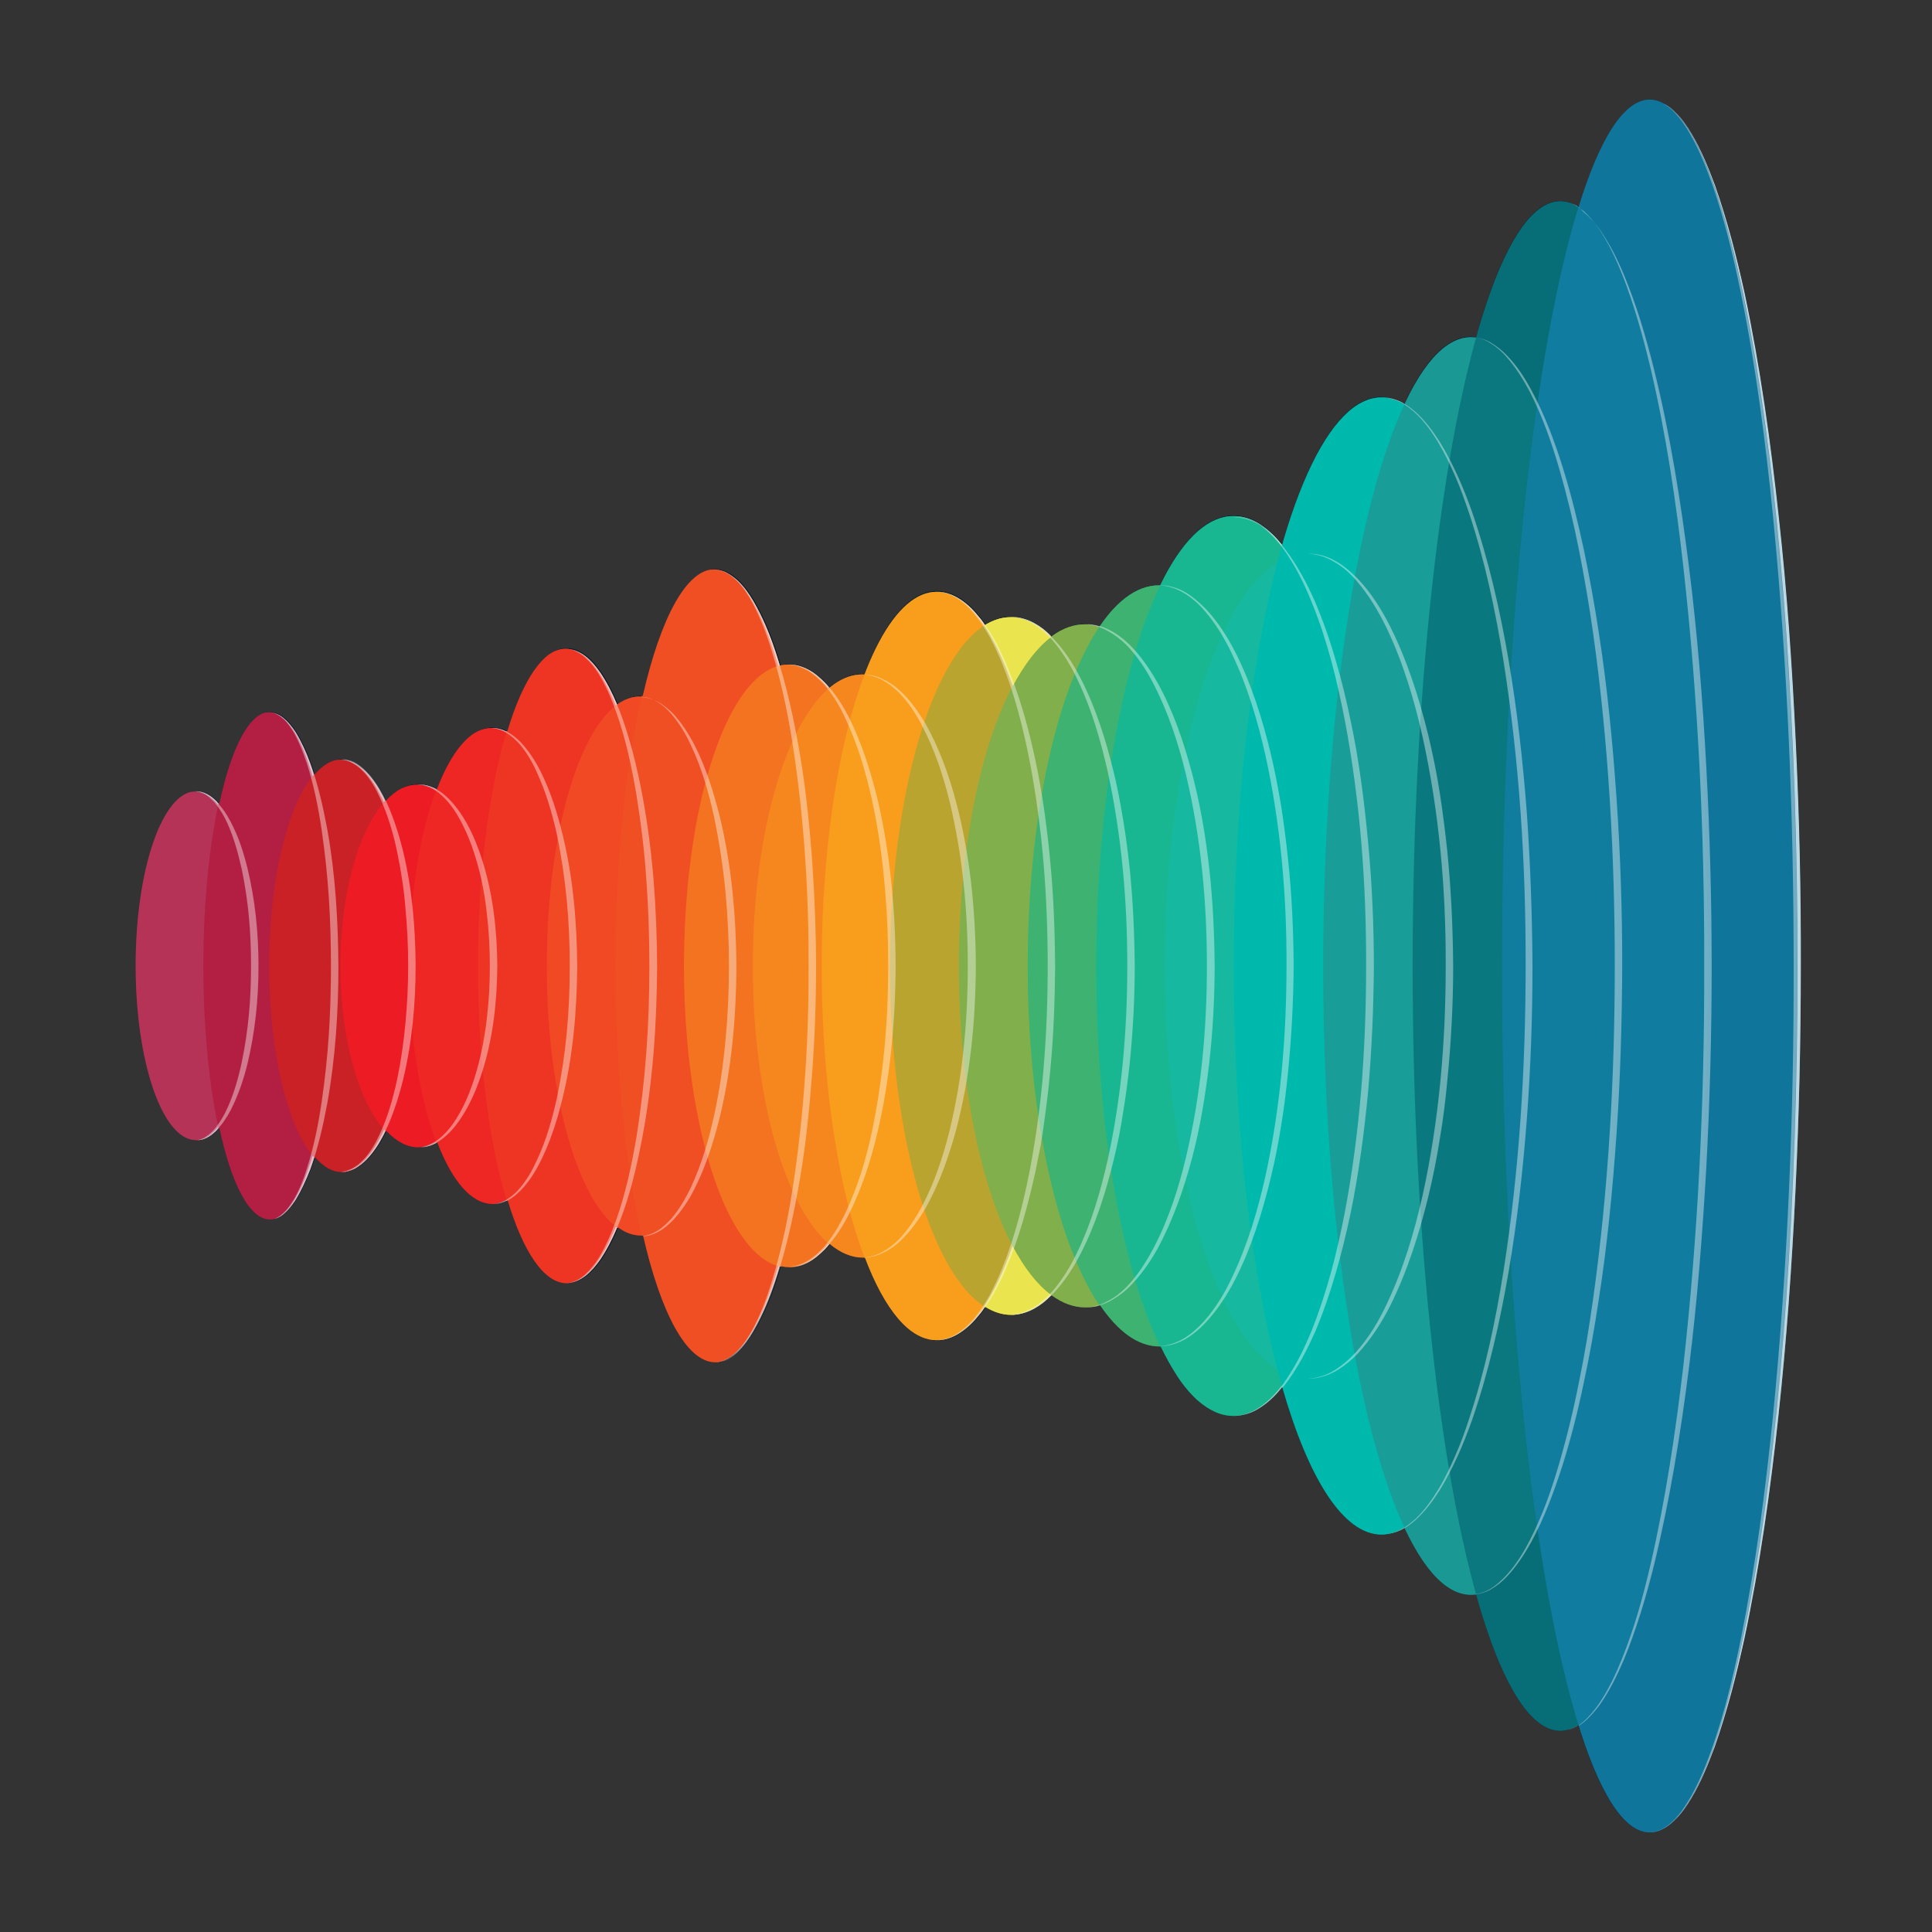 <?xml version="1.0" encoding="utf-8"?>
<!-- Generator: Adobe Illustrator 28.0.0, SVG Export Plug-In . SVG Version: 6.00 Build 0)  -->
<svg version="1.1" xmlns="http://www.w3.org/2000/svg" xmlns:xlink="http://www.w3.org/1999/xlink" x="0px" y="0px"
	 viewBox="0 0 648 648" style="enable-background:new 0 0 648 648;" xml:space="preserve">
<rect x="0" y="0" width="648" height="648" fill="#333333" stroke="none"/>
<style type="text/css">
	.st0{display:none;}
	.st1{display:inline;fill:#051C2C;}
	.st2{display:inline;fill:#FFFFFF;}
	.st3{clip-path:url(#SVGID_00000165219858675471239050000008591790874260846475_);fill:#051C2C;}
	.st4{clip-path:url(#SVGID_00000165219858675471239050000008591790874260846475_);}
	.st5{fill:#B43357;}
	.st6{fill:#B21F43;}
	.st7{fill:#CA2127;}
	.st8{fill:#ED1C24;}
	.st9{fill:#EE2624;}
	.st10{fill:#EE3524;}
	.st11{fill:#F04923;}
	.st12{fill:#F04E23;}
	.st13{fill:#F37321;}
	.st14{fill:#F6871F;}
	.st15{fill:#F99D1C;}
	.st16{fill:#BAA430;}
	.st17{fill:#81AF4B;}
	.st18{fill:#3EB271;}
	.st19{fill:#18B792;}
	.st20{fill:#16B9A0;}
	.st21{fill:#00B9AD;}
	.st22{opacity:0.933;fill:#1B9B97;}
	.st23{opacity:0.867;fill:#08737C;}
	.st24{opacity:0.8;fill:#127FA8;}
	.st25{opacity:0.5;clip-path:url(#SVGID_00000165219858675471239050000008591790874260846475_);}
	.st26{opacity:0.2;clip-path:url(#SVGID_00000165219858675471239050000008591790874260846475_);}
	.st27{clip-path:url(#SVGID_00000165219858675471239050000008591790874260846475_);fill:#EAE54E;}
	.st28{opacity:0.4;clip-path:url(#SVGID_00000165219858675471239050000008591790874260846475_);fill:#FFFFFF;}
	.st29{fill:#E8C2CD;}
	.st30{fill:#E8BCC7;}
	.st31{opacity:0.933;fill:#BBE1E0;}
	.st32{fill:#C5E8D4;}
	.st33{fill:#B2EAE6;}
	.st34{fill:#BAE9DE;}
	.st35{fill:#B5D5D8;}
	.st36{fill:#B8D9E5;}
	.st37{fill:#D9E7C9;}
	.st38{fill:#FAC8BD;}
	.st39{fill:#FAC2BD;}
	.st40{fill:#FABBBD;}
	.st41{fill:#FABEBD;}
	.st42{fill:#FACABD;}
	.st43{fill:#FCD5BC;}
	.st44{fill:#EAE4C1;}
	.st45{fill:#EFBCBE;}
	.st46{fill:#FDE2BB;}
	.st47{fill:#FCDBBC;}
	.st48{clip-path:url(#SVGID_00000047034463127709136580000011975699766901908651_);fill:#051C2C;}
	.st49{clip-path:url(#SVGID_00000047034463127709136580000011975699766901908651_);}
	.st50{opacity:0.5;clip-path:url(#SVGID_00000047034463127709136580000011975699766901908651_);}
	.st51{opacity:0.2;clip-path:url(#SVGID_00000047034463127709136580000011975699766901908651_);}
	.st52{clip-path:url(#SVGID_00000047034463127709136580000011975699766901908651_);fill:#EAE54E;}
	.st53{opacity:0.4;clip-path:url(#SVGID_00000047034463127709136580000011975699766901908651_);fill:#FFFFFF;}
	.st54{clip-path:url(#SVGID_00000126302485071150621620000004322508105363245733_);fill:#051C2C;}
	.st55{clip-path:url(#SVGID_00000126302485071150621620000004322508105363245733_);}
	.st56{opacity:0.6;fill:#65BC46;}
	.st57{opacity:0.58;fill:#65BC46;}
	.st58{opacity:0.56;fill:#65BC46;}
	.st59{opacity:0.54;fill:#65BC46;}
	.st60{opacity:0.52;fill:#65BC46;}
	.st61{opacity:0.49;fill:#65BC46;}
	.st62{opacity:0.47;fill:#65BC46;}
	.st63{opacity:0.45;fill:#65BC46;}
	.st64{opacity:0.43;fill:#65BC46;}
	.st65{opacity:0.41;fill:#65BC46;}
	.st66{opacity:0.39;fill:#65BC46;}
	.st67{opacity:0.37;fill:#65BC46;}
	.st68{opacity:0.35;fill:#65BC46;}
	.st69{opacity:0.33;fill:#65BC46;}
	.st70{opacity:0.31;fill:#65BC46;}
	.st71{opacity:0.28;fill:#65BC46;}
	.st72{opacity:0.26;fill:#65BC46;}
	.st73{opacity:0.24;fill:#65BC46;}
	.st74{opacity:0.22;fill:#65BC46;}
	.st75{opacity:0.2;fill:#65BC46;}
	.st76{opacity:0.4;clip-path:url(#SVGID_00000126302485071150621620000004322508105363245733_);fill:#FFFFFF;}
	.st77{clip-path:url(#SVGID_00000055700793835320445510000006631744413183827107_);fill:#FFFFFF;}
	.st78{clip-path:url(#SVGID_00000055700793835320445510000006631744413183827107_);}
	.st79{opacity:0.4;clip-path:url(#SVGID_00000055700793835320445510000006631744413183827107_);fill:#FFFFFF;}
	.st80{opacity:0.22;clip-path:url(#SVGID_00000055700793835320445510000006631744413183827107_);fill:#E8F5E3;}
	.st81{clip-path:url(#SVGID_00000090274079672899627450000006199488478247440001_);fill:#051C2C;}
	.st82{clip-path:url(#SVGID_00000090274079672899627450000006199488478247440001_);}
	.st83{opacity:0.8;fill:#00ABE6;}
	.st84{opacity:0.78;fill:#00ABE6;}
	.st85{opacity:0.76;fill:#00ABE6;}
	.st86{opacity:0.74;fill:#00ABE6;}
	.st87{opacity:0.72;fill:#00ABE6;}
	.st88{opacity:0.69;fill:#00ABE6;}
	.st89{opacity:0.67;fill:#00ABE6;}
	.st90{opacity:0.65;fill:#00ABE6;}
	.st91{opacity:0.63;fill:#00ABE6;}
	.st92{opacity:0.61;fill:#00ABE6;}
	.st93{opacity:0.59;fill:#00ABE6;}
	.st94{opacity:0.57;fill:#00ABE6;}
	.st95{opacity:0.55;fill:#00ABE6;}
	.st96{opacity:0.53;fill:#00ABE6;}
	.st97{opacity:0.51;fill:#00ABE6;}
	.st98{opacity:0.48;fill:#00ABE6;}
	.st99{opacity:0.46;fill:#00ABE6;}
	.st100{opacity:0.44;fill:#00ABE6;}
	.st101{opacity:0.42;fill:#00ABE6;}
	.st102{opacity:0.4;fill:#00ABE6;}
	.st103{opacity:0.4;clip-path:url(#SVGID_00000090274079672899627450000006199488478247440001_);fill:#FFFFFF;}
	.st104{clip-path:url(#SVGID_00000010296347967116461390000017421491867230422156_);fill:#FFFFFF;}
	.st105{clip-path:url(#SVGID_00000010296347967116461390000017421491867230422156_);}
	.st106{opacity:0.8;fill:#00BCEB;}
	.st107{opacity:0.78;fill:#00BCEB;}
	.st108{opacity:0.76;fill:#00BCEB;}
	.st109{opacity:0.74;fill:#00BCEB;}
	.st110{opacity:0.72;fill:#00BCEB;}
	.st111{opacity:0.69;fill:#00BCEB;}
	.st112{opacity:0.67;fill:#00BCEB;}
	.st113{opacity:0.65;fill:#00BCEB;}
	.st114{opacity:0.63;fill:#00BCEB;}
	.st115{opacity:0.61;fill:#00BCEB;}
	.st116{opacity:0.59;fill:#00BCEB;}
	.st117{opacity:0.57;fill:#00BCEB;}
	.st118{opacity:0.53;fill:#00BCEB;}
	.st119{opacity:0.4;fill:#00BCEB;}
	.st120{opacity:0.51;fill:#00BCEB;}
	.st121{opacity:0.48;fill:#00BCEB;}
	.st122{opacity:0.46;fill:#00BCEB;}
	.st123{opacity:0.44;fill:#00BCEB;}
	.st124{opacity:0.42;fill:#00BCEB;}
	.st125{opacity:0.4;clip-path:url(#SVGID_00000010296347967116461390000017421491867230422156_);fill:#FFFFFF;}
	.st126{opacity:0.7;fill:#D9F5FC;}
	.st127{opacity:0.63;fill:#D9F5FC;}
	.st128{opacity:0.22;fill:#D9F5FC;}
	.st129{opacity:0.5;fill:#D9F5FC;}
	.st130{opacity:0.4;fill:#D9F5FC;}
	.st131{clip-path:url(#SVGID_00000120530755997746012860000007988646596084917649_);fill:#051C2C;}
	.st132{clip-path:url(#SVGID_00000120530755997746012860000007988646596084917649_);}
	.st133{opacity:0.6;fill:#3A63AF;}
	.st134{opacity:0.58;fill:#3A63AF;}
	.st135{opacity:0.56;fill:#3A63AF;}
	.st136{opacity:0.54;fill:#3A63AF;}
	.st137{opacity:0.52;fill:#3A63AF;}
	.st138{opacity:0.49;fill:#3A63AF;}
	.st139{opacity:0.47;fill:#3A63AF;}
	.st140{opacity:0.45;fill:#3A63AF;}
	.st141{opacity:0.43;fill:#3A63AF;}
	.st142{opacity:0.41;fill:#3A63AF;}
	.st143{opacity:0.39;fill:#3A63AF;}
	.st144{opacity:0.37;fill:#3A63AF;}
	.st145{opacity:0.35;fill:#3A63AF;}
	.st146{opacity:0.33;fill:#3A63AF;}
	.st147{opacity:0.31;fill:#3A63AF;}
	.st148{opacity:0.28;fill:#3A63AF;}
	.st149{opacity:0.26;fill:#3A63AF;}
	.st150{opacity:0.24;fill:#3A63AF;}
	.st151{opacity:0.22;fill:#3A63AF;}
	.st152{opacity:0.2;fill:#3A63AF;}
	.st153{opacity:0.4;clip-path:url(#SVGID_00000120530755997746012860000007988646596084917649_);fill:#FFFFFF;}
	.st154{clip-path:url(#SVGID_00000050653176797069413330000002598038697685976487_);fill:#FFFFFF;}
	.st155{clip-path:url(#SVGID_00000050653176797069413330000002598038697685976487_);}
	.st156{opacity:0.4;clip-path:url(#SVGID_00000050653176797069413330000002598038697685976487_);fill:#FFFFFF;}
	.st157{opacity:0.7;fill:#E1E8F3;}
	.st158{opacity:0.63;fill:#E1E8F3;}
	.st159{opacity:0.567;fill:#E1E8F3;}
	.st160{opacity:0.5;fill:#E1E8F3;}
	.st161{opacity:0.4;fill:#E1E8F3;}
	.st162{clip-path:url(#SVGID_00000017488495568404387300000014164477305915747727_);fill:#051C2C;}
	.st163{clip-path:url(#SVGID_00000017488495568404387300000014164477305915747727_);}
	.st164{opacity:0.3;fill:#FFFFFF;}
	.st165{opacity:0.29;fill:#FFFFFF;}
	.st166{opacity:0.28;fill:#FFFFFF;}
	.st167{opacity:0.27;fill:#FFFFFF;}
	.st168{opacity:0.26;fill:#FFFFFF;}
	.st169{opacity:0.25;fill:#FFFFFF;}
	.st170{opacity:0.24;fill:#FFFFFF;}
	.st171{opacity:0.23;fill:#FFFFFF;}
	.st172{opacity:0.22;fill:#FFFFFF;}
	.st173{opacity:0.21;fill:#FFFFFF;}
	.st174{opacity:0.19;fill:#FFFFFF;}
	.st175{opacity:0.18;fill:#FFFFFF;}
	.st176{opacity:0.17;fill:#FFFFFF;}
	.st177{opacity:0.16;fill:#FFFFFF;}
	.st178{opacity:0.15;fill:#FFFFFF;}
	.st179{opacity:0.14;fill:#FFFFFF;}
	.st180{opacity:0.13;fill:#FFFFFF;}
	.st181{opacity:0.12;fill:#FFFFFF;}
	.st182{opacity:0.11;fill:#FFFFFF;}
	.st183{opacity:0.1;fill:#FFFFFF;}
	.st184{opacity:0.4;clip-path:url(#SVGID_00000017488495568404387300000014164477305915747727_);fill:#FFFFFF;}
	.st185{clip-path:url(#SVGID_00000093877256747828749110000015675636452193944986_);fill:#FFFFFF;}
	.st186{clip-path:url(#SVGID_00000093877256747828749110000015675636452193944986_);}
	.st187{opacity:0.2;fill:#12284B;}
	.st188{opacity:0.19;fill:#12284B;}
	.st189{opacity:0.18;fill:#12284B;}
	.st190{opacity:0.17;fill:#12284B;}
	.st191{opacity:0.16;fill:#12284B;}
	.st192{opacity:0.15;fill:#12284B;}
	.st193{opacity:0.14;fill:#12284B;}
	.st194{opacity:0.13;fill:#12284B;}
	.st195{opacity:0.12;fill:#12284B;}
	.st196{opacity:0.11;fill:#12284B;}
	.st197{opacity:0.1;fill:#12284B;}
	.st198{opacity:0.4;clip-path:url(#SVGID_00000093877256747828749110000015675636452193944986_);fill:#FFFFFF;}
	.st199{opacity:0.2;fill:#DBDFE4;}
	.st200{opacity:0.19;fill:#DBDFE4;}
	.st201{opacity:0.11;fill:#DBDFE4;}
	.st202{opacity:0.13;fill:#DBDFE4;}
	.st203{opacity:0.12;fill:#DBDFE4;}
	.st204{opacity:0.1;fill:#DBDFE4;}
	.st205{opacity:0.14;fill:#DBDFE4;}
	.st206{opacity:0.17;fill:#DBDFE4;}
	.st207{opacity:0.18;fill:#DBDFE4;}
	.st208{opacity:0.16;fill:#DBDFE4;}
	.st209{opacity:0.15;fill:#DBDFE4;}
	.st210{clip-path:url(#SVGID_00000028290786038223162490000002747290146957983161_);fill:#051C2C;}
	.st211{clip-path:url(#SVGID_00000028290786038223162490000002747290146957983161_);}
	.st212{opacity:0.6;fill:#FDB515;}
	.st213{opacity:0.58;fill:#FDB515;}
	.st214{opacity:0.56;fill:#FDB515;}
	.st215{opacity:0.54;fill:#FDB515;}
	.st216{opacity:0.52;fill:#FDB515;}
	.st217{opacity:0.49;fill:#FDB515;}
	.st218{opacity:0.47;fill:#FDB515;}
	.st219{opacity:0.45;fill:#FDB515;}
	.st220{opacity:0.43;fill:#FDB515;}
	.st221{opacity:0.41;fill:#FDB515;}
	.st222{opacity:0.39;fill:#FDB515;}
	.st223{opacity:0.37;fill:#FDB515;}
	.st224{opacity:0.35;fill:#FDB515;}
	.st225{opacity:0.33;fill:#FDB515;}
	.st226{opacity:0.31;fill:#FDB515;}
	.st227{opacity:0.28;fill:#FDB515;}
	.st228{opacity:0.26;fill:#FDB515;}
	.st229{opacity:0.24;fill:#FDB515;}
	.st230{opacity:0.22;fill:#FDB515;}
	.st231{opacity:0.2;fill:#FDB515;}
	.st232{opacity:0.4;clip-path:url(#SVGID_00000028290786038223162490000002747290146957983161_);fill:#FFFFFF;}
	.st233{clip-path:url(#SVGID_00000115503789973519279750000016292961409201712306_);fill:#FFFFFF;}
	.st234{clip-path:url(#SVGID_00000115503789973519279750000016292961409201712306_);}
	.st235{opacity:0.6;fill:#FAA61A;}
	.st236{opacity:0.58;fill:#FAA61A;}
	.st237{opacity:0.56;fill:#FAA61A;}
	.st238{opacity:0.54;fill:#FAA61A;}
	.st239{opacity:0.52;fill:#FAA61A;}
	.st240{opacity:0.49;fill:#FAA61A;}
	.st241{opacity:0.47;fill:#FAA61A;}
	.st242{opacity:0.45;fill:#FAA61A;}
	.st243{opacity:0.43;fill:#FAA61A;}
	.st244{opacity:0.41;fill:#FAA61A;}
	.st245{opacity:0.39;fill:#FAA61A;}
	.st246{opacity:0.37;fill:#FAA61A;}
	.st247{opacity:0.35;fill:#FAA61A;}
	.st248{opacity:0.33;fill:#FAA61A;}
	.st249{opacity:0.31;fill:#FAA61A;}
	.st250{opacity:0.28;fill:#FAA61A;}
	.st251{opacity:0.26;fill:#FAA61A;}
	.st252{opacity:0.24;fill:#FAA61A;}
	.st253{opacity:0.22;fill:#FAA61A;}
	.st254{opacity:0.2;fill:#FAA61A;}
	.st255{opacity:0.4;clip-path:url(#SVGID_00000115503789973519279750000016292961409201712306_);fill:#FFFFFF;}
	.st256{opacity:0.7;fill:#FEF2DD;}
	.st257{opacity:0.63;fill:#FEF2DD;}
	.st258{opacity:0.22;fill:#FEF2DD;}
	.st259{opacity:0.5;fill:#FEF2DD;}
	.st260{opacity:0.4;fill:#FEF2DD;}
	.st261{clip-path:url(#SVGID_00000142140195036123141480000016574757280405383593_);fill:#051C2C;}
	.st262{clip-path:url(#SVGID_00000142140195036123141480000016574757280405383593_);}
	.st263{opacity:0.6;fill:#EE2E24;}
	.st264{opacity:0.58;fill:#EE2E24;}
	.st265{opacity:0.56;fill:#EE2E24;}
	.st266{opacity:0.54;fill:#EE2E24;}
	.st267{opacity:0.52;fill:#EE2E24;}
	.st268{opacity:0.49;fill:#EE2E24;}
	.st269{opacity:0.47;fill:#EE2E24;}
	.st270{opacity:0.45;fill:#EE2E24;}
	.st271{opacity:0.43;fill:#EE2E24;}
	.st272{opacity:0.41;fill:#EE2E24;}
	.st273{opacity:0.39;fill:#EE2E24;}
	.st274{opacity:0.37;fill:#EE2E24;}
	.st275{opacity:0.35;fill:#EE2E24;}
	.st276{opacity:0.33;fill:#EE2E24;}
	.st277{opacity:0.31;fill:#EE2E24;}
	.st278{opacity:0.28;fill:#EE2E24;}
	.st279{opacity:0.26;fill:#EE2E24;}
	.st280{opacity:0.24;fill:#EE2E24;}
	.st281{opacity:0.22;fill:#EE2E24;}
	.st282{opacity:0.2;fill:#EE2E24;}
	.st283{opacity:0.4;clip-path:url(#SVGID_00000142140195036123141480000016574757280405383593_);fill:#FFFFFF;}
	.st284{clip-path:url(#SVGID_00000019643227866938361410000007936085524346795161_);fill:#FFFFFF;}
	.st285{clip-path:url(#SVGID_00000019643227866938361410000007936085524346795161_);}
	.st286{opacity:0.6;fill:#ED1C24;}
	.st287{opacity:0.58;fill:#ED1C24;}
	.st288{opacity:0.56;fill:#ED1C24;}
	.st289{opacity:0.54;fill:#ED1C24;}
	.st290{opacity:0.52;fill:#ED1C24;}
	.st291{opacity:0.49;fill:#ED1C24;}
	.st292{opacity:0.47;fill:#ED1C24;}
	.st293{opacity:0.45;fill:#ED1C24;}
	.st294{opacity:0.43;fill:#ED1C24;}
	.st295{opacity:0.41;fill:#ED1C24;}
	.st296{opacity:0.39;fill:#ED1C24;}
	.st297{opacity:0.37;fill:#ED1C24;}
	.st298{opacity:0.35;fill:#ED1C24;}
	.st299{opacity:0.33;fill:#ED1C24;}
	.st300{opacity:0.31;fill:#ED1C24;}
	.st301{opacity:0.28;fill:#ED1C24;}
	.st302{opacity:0.26;fill:#ED1C24;}
	.st303{opacity:0.24;fill:#ED1C24;}
	.st304{opacity:0.22;fill:#ED1C24;}
	.st305{opacity:0.2;fill:#ED1C24;}
	.st306{opacity:0.4;clip-path:url(#SVGID_00000019643227866938361410000007936085524346795161_);fill:#FFFFFF;}
	.st307{opacity:0.7;fill:#FCDDDE;}
	.st308{opacity:0.63;fill:#FCDDDE;}
	.st309{opacity:0.567;fill:#FCDDDE;}
	.st310{opacity:0.5;fill:#FCDDDE;}
	.st311{opacity:0.4;fill:#FCDDDE;}
	.st312{clip-path:url(#SVGID_00000031902871275150515570000010335803581216339647_);fill:#051C2C;}
	.st313{clip-path:url(#SVGID_00000031902871275150515570000010335803581216339647_);}
	.st314{opacity:0.6;fill:#F26522;}
	.st315{opacity:0.58;fill:#F26522;}
	.st316{opacity:0.56;fill:#F26522;}
	.st317{opacity:0.54;fill:#F26522;}
	.st318{opacity:0.52;fill:#F26522;}
	.st319{opacity:0.49;fill:#F26522;}
	.st320{opacity:0.47;fill:#F26522;}
	.st321{opacity:0.45;fill:#F26522;}
	.st322{opacity:0.43;fill:#F26522;}
	.st323{opacity:0.41;fill:#F26522;}
	.st324{opacity:0.39;fill:#F26522;}
	.st325{opacity:0.37;fill:#F26522;}
	.st326{opacity:0.35;fill:#F26522;}
	.st327{opacity:0.33;fill:#F26522;}
	.st328{opacity:0.31;fill:#F26522;}
	.st329{opacity:0.28;fill:#F26522;}
	.st330{opacity:0.26;fill:#F26522;}
	.st331{opacity:0.24;fill:#F26522;}
	.st332{opacity:0.22;fill:#F26522;}
	.st333{opacity:0.2;fill:#F26522;}
	.st334{opacity:0.4;clip-path:url(#SVGID_00000031902871275150515570000010335803581216339647_);fill:#FFFFFF;}
	.st335{clip-path:url(#SVGID_00000088090601640775420000000007404112560091444884_);fill:#FFFFFF;}
	.st336{clip-path:url(#SVGID_00000088090601640775420000000007404112560091444884_);}
	.st337{opacity:0.6;fill:#F04E23;}
	.st338{opacity:0.58;fill:#F04E23;}
	.st339{opacity:0.56;fill:#F04E23;}
	.st340{opacity:0.54;fill:#F04E23;}
	.st341{opacity:0.52;fill:#F04E23;}
	.st342{opacity:0.49;fill:#F04E23;}
	.st343{opacity:0.47;fill:#F04E23;}
	.st344{opacity:0.45;fill:#F04E23;}
	.st345{opacity:0.43;fill:#F04E23;}
	.st346{opacity:0.41;fill:#F04E23;}
	.st347{opacity:0.39;fill:#F04E23;}
	.st348{opacity:0.37;fill:#F04E23;}
	.st349{opacity:0.35;fill:#F04E23;}
	.st350{opacity:0.33;fill:#F04E23;}
	.st351{opacity:0.31;fill:#F04E23;}
	.st352{opacity:0.28;fill:#F04E23;}
	.st353{opacity:0.26;fill:#F04E23;}
	.st354{opacity:0.24;fill:#F04E23;}
	.st355{opacity:0.22;fill:#F04E23;}
	.st356{opacity:0.2;fill:#EE4023;}
	.st357{opacity:0.4;clip-path:url(#SVGID_00000088090601640775420000000007404112560091444884_);fill:#FFFFFF;}
	.st358{opacity:0.22;clip-path:url(#SVGID_00000088090601640775420000000007404112560091444884_);fill:#FDE4DE;}
	.st359{clip-path:url(#SVGID_00000135683395693695759430000000729730571133912752_);fill:#051C2C;}
	.st360{clip-path:url(#SVGID_00000135683395693695759430000000729730571133912752_);}
	.st361{opacity:0.6;fill:#EF4D8F;}
	.st362{opacity:0.58;fill:#EF4D8F;}
	.st363{opacity:0.56;fill:#EF4D8F;}
	.st364{opacity:0.54;fill:#EF4D8F;}
	.st365{opacity:0.52;fill:#EF4D8F;}
	.st366{opacity:0.49;fill:#EF4D8F;}
	.st367{opacity:0.47;fill:#EF4D8F;}
	.st368{opacity:0.45;fill:#EF4D8F;}
	.st369{opacity:0.43;fill:#EF4D8F;}
	.st370{opacity:0.41;fill:#EF4D8F;}
	.st371{opacity:0.39;fill:#EF4D8F;}
	.st372{opacity:0.37;fill:#EF4D8F;}
	.st373{opacity:0.35;fill:#EF4D8F;}
	.st374{opacity:0.33;fill:#EF4D8F;}
	.st375{opacity:0.31;fill:#EF4D8F;}
	.st376{opacity:0.28;fill:#EF4D8F;}
	.st377{opacity:0.26;fill:#EF4D8F;}
	.st378{opacity:0.24;fill:#EF4D8F;}
	.st379{opacity:0.22;fill:#EF4D8F;}
	.st380{opacity:0.2;fill:#EF4D8F;}
	.st381{opacity:0.4;clip-path:url(#SVGID_00000135683395693695759430000000729730571133912752_);fill:#FFFFFF;}
	.st382{clip-path:url(#SVGID_00000012443835827989505610000014270404949262842544_);fill:#051C2C;}
	.st383{clip-path:url(#SVGID_00000012443835827989505610000014270404949262842544_);}
	.st384{opacity:0.6;fill:#662D91;}
	.st385{opacity:0.58;fill:#662D91;}
	.st386{opacity:0.56;fill:#662D91;}
	.st387{opacity:0.54;fill:#662D91;}
	.st388{opacity:0.52;fill:#662D91;}
	.st389{opacity:0.49;fill:#662D91;}
	.st390{opacity:0.47;fill:#662D91;}
	.st391{opacity:0.45;fill:#662D91;}
	.st392{opacity:0.43;fill:#662D91;}
	.st393{opacity:0.41;fill:#662D91;}
	.st394{opacity:0.39;fill:#662D91;}
	.st395{opacity:0.37;fill:#662D91;}
	.st396{opacity:0.35;fill:#662D91;}
	.st397{opacity:0.33;fill:#662D91;}
	.st398{opacity:0.31;fill:#662D91;}
	.st399{opacity:0.28;fill:#662D91;}
	.st400{opacity:0.26;fill:#662D91;}
	.st401{opacity:0.24;fill:#662D91;}
	.st402{opacity:0.22;fill:#662D91;}
	.st403{opacity:0.2;fill:#662D91;}
	.st404{opacity:0.4;clip-path:url(#SVGID_00000012443835827989505610000014270404949262842544_);fill:#FFFFFF;}
	.st405{clip-path:url(#SVGID_00000165913886729064932220000009194520906103053201_);fill:#FFFFFF;}
	.st406{clip-path:url(#SVGID_00000165913886729064932220000009194520906103053201_);}
	.st407{opacity:0.6;fill:#44217A;}
	.st408{opacity:0.58;fill:#44217A;}
	.st409{opacity:0.56;fill:#44217A;}
	.st410{opacity:0.54;fill:#44217A;}
	.st411{opacity:0.52;fill:#44217A;}
	.st412{opacity:0.49;fill:#44217A;}
	.st413{opacity:0.47;fill:#44217A;}
	.st414{opacity:0.45;fill:#44217A;}
	.st415{opacity:0.43;fill:#44217A;}
	.st416{opacity:0.41;fill:#44217A;}
	.st417{opacity:0.39;fill:#44217A;}
	.st418{opacity:0.37;fill:#44217A;}
	.st419{opacity:0.35;fill:#44217A;}
	.st420{opacity:0.33;fill:#44217A;}
	.st421{opacity:0.31;fill:#44217A;}
	.st422{opacity:0.28;fill:#44217A;}
	.st423{opacity:0.26;fill:#44217A;}
	.st424{opacity:0.24;fill:#44217A;}
	.st425{opacity:0.22;fill:#44217A;}
	.st426{opacity:0.2;fill:#44217A;}
	.st427{opacity:0.4;clip-path:url(#SVGID_00000165913886729064932220000009194520906103053201_);fill:#FFFFFF;}
	.st428{opacity:0.22;clip-path:url(#SVGID_00000165913886729064932220000009194520906103053201_);fill:#E3DEEB;}
	.st429{clip-path:url(#SVGID_00000172429521733092356810000006339091768954141104_);fill:#051C2C;}
	.st430{clip-path:url(#SVGID_00000172429521733092356810000006339091768954141104_);}
	.st431{opacity:0.7;fill:#00B5AD;}
	.st432{opacity:0.67;fill:#00B5AD;}
	.st433{opacity:0.64;fill:#00B5AD;}
	.st434{opacity:0.62;fill:#00B5AD;}
	.st435{opacity:0.59;fill:#00B5AD;}
	.st436{opacity:0.56;fill:#00B5AD;}
	.st437{opacity:0.53;fill:#00B5AD;}
	.st438{opacity:0.5;fill:#00B5AD;}
	.st439{opacity:0.47;fill:#00B5AD;}
	.st440{opacity:0.44;fill:#00B5AD;}
	.st441{opacity:0.41;fill:#00B5AD;}
	.st442{opacity:0.38;fill:#00B5AD;}
	.st443{opacity:0.35;fill:#00B5AD;}
	.st444{opacity:0.32;fill:#00B5AD;}
	.st445{opacity:0.29;fill:#00B5AD;}
	.st446{opacity:0.26;fill:#00B5AD;}
	.st447{opacity:0.23;fill:#00B5AD;}
	.st448{opacity:0.2;fill:#00B5AD;}
	.st449{opacity:0.17;fill:#00B5AD;}
	.st450{opacity:0.14;fill:#00B5AD;}
	.st451{opacity:0.4;clip-path:url(#SVGID_00000172429521733092356810000006339091768954141104_);fill:#FFFFFF;}
	.st452{clip-path:url(#SVGID_00000180362020773289863980000007515954914469785221_);fill:#FFFFFF;}
	.st453{clip-path:url(#SVGID_00000180362020773289863980000007515954914469785221_);}
	.st454{opacity:0.6;fill:#00917C;}
	.st455{opacity:0.58;fill:#00917C;}
	.st456{opacity:0.56;fill:#00917C;}
	.st457{opacity:0.54;fill:#00917C;}
	.st458{opacity:0.52;fill:#00917C;}
	.st459{opacity:0.49;fill:#00917C;}
	.st460{opacity:0.47;fill:#00917C;}
	.st461{opacity:0.45;fill:#00917C;}
	.st462{opacity:0.43;fill:#00917C;}
	.st463{opacity:0.41;fill:#00917C;}
	.st464{opacity:0.39;fill:#00917C;}
	.st465{opacity:0.37;fill:#00917C;}
	.st466{opacity:0.35;fill:#00917C;}
	.st467{opacity:0.33;fill:#00917C;}
	.st468{opacity:0.31;fill:#00917C;}
	.st469{opacity:0.28;fill:#00917C;}
	.st470{opacity:0.26;fill:#00917C;}
	.st471{opacity:0.24;fill:#00917C;}
	.st472{opacity:0.22;fill:#00917C;}
	.st473{opacity:0.2;fill:#00917C;}
	.st474{opacity:0.4;clip-path:url(#SVGID_00000180362020773289863980000007515954914469785221_);fill:#FFFFFF;}
	.st475{opacity:0.22;clip-path:url(#SVGID_00000180362020773289863980000007515954914469785221_);fill:#D9EEEB;}
	.st476{clip-path:url(#SVGID_00000038394736249519642570000018147911196187413406_);}
	.st477{fill:#051C2C;}
	.st478{fill:#12284B;}
	.st479{opacity:0.938;fill:#222954;}
	.st480{opacity:0.875;fill:#32295E;}
	.st481{opacity:0.812;fill:#432966;}
	.st482{opacity:0.75;fill:#53286E;}
	.st483{opacity:0.688;fill:#622A77;}
	.st484{opacity:0.625;fill:#73297E;}
	.st485{opacity:0.562;fill:#822886;}
	.st486{opacity:0.5;fill:#92298D;}
	.st487{opacity:0.3;fill:#12284B;}
	.st488{opacity:0.3;fill:#222954;}
	.st489{opacity:0.3;fill:#32295E;}
	.st490{opacity:0.3;fill:#432966;}
	.st491{opacity:0.3;fill:#53286E;}
	.st492{opacity:0.3;fill:#622A77;}
	.st493{opacity:0.3;fill:#73297E;}
	.st494{opacity:0.3;fill:#822886;}
	.st495{opacity:0.3;fill:#92298D;}
	.st496{fill:#D0BFD6;}
	.st497{fill:#CBBED3;}
	.st498{fill:#B8BEC9;}
	.st499{fill:#D9BFDB;}
	.st500{fill:#DEBFDD;}
	.st501{fill:#D5BFD8;}
	.st502{fill:#BDBFCC;}
	.st503{fill:#C7BFD1;}
	.st504{fill:#C2BFCF;}
	.st505{opacity:0.4;fill:#FFFFFF;}
	.st506{clip-path:url(#SVGID_00000062175667086351429710000011867335731939901608_);}
	.st507{fill:#6EBE4C;}
	.st508{opacity:0.938;fill:#5DB158;}
	.st509{opacity:0.875;fill:#51A366;}
	.st510{opacity:0.812;fill:#429574;}
	.st511{opacity:0.75;fill:#368780;}
	.st512{opacity:0.688;fill:#2A7A8F;}
	.st513{opacity:0.625;fill:#1A6D9C;}
	.st514{opacity:0.562;fill:#175EA8;}
	.st515{opacity:0.5;fill:#2555A6;}
	.st516{opacity:0.3;fill:#6EBE4C;}
	.st517{opacity:0.3;fill:#5DB158;}
	.st518{opacity:0.3;fill:#51A366;}
	.st519{opacity:0.3;fill:#429574;}
	.st520{opacity:0.3;fill:#378780;}
	.st521{opacity:0.3;fill:#2A7A8F;}
	.st522{opacity:0.3;fill:#1A6D9C;}
	.st523{opacity:0.3;fill:#175EA8;}
	.st524{opacity:0.3;fill:#2555A6;}
	.st525{fill:#BFD7DD;}
	.st526{fill:#C3DBD9;}
	.st527{fill:#D3ECC9;}
	.st528{fill:#B9CFE5;}
	.st529{fill:#BDCCE4;}
	.st530{fill:#BAD3E1;}
	.st531{fill:#CFE8CD;}
	.st532{fill:#C6DFD5;}
	.st533{fill:#CBE3D1;}
	.st534{clip-path:url(#SVGID_00000103245245609749685190000013396931925693943485_);}
	.st535{fill:#A6CE3A;}
	.st536{opacity:0.938;fill:#8DC640;}
	.st537{opacity:0.875;fill:#74C045;}
	.st538{opacity:0.812;fill:#58B947;}
	.st539{opacity:0.75;fill:#3EB54B;}
	.st540{opacity:0.688;fill:#2CA249;}
	.st541{opacity:0.625;fill:#238F45;}
	.st542{opacity:0.562;fill:#0E7D3F;}
	.st543{opacity:0.5;fill:#016938;}
	.st544{fill:#C0E3C8;}
	.st545{fill:#C5E9C9;}
	.st546{fill:#E4F0C4;}
	.st547{fill:#B7D8C5;}
	.st548{fill:#B3D2C3;}
	.st549{fill:#BDDDC7;}
	.st550{fill:#DDEEC6;}
	.st551{fill:#CDEAC8;}
	.st552{fill:#D5ECC7;}
	.st553{clip-path:url(#SVGID_00000018238283494857283850000018223975888802564008_);}
	.st554{fill:#F5A81C;}
	.st555{opacity:0.938;fill:#E4AC24;}
	.st556{opacity:0.875;fill:#D2AF2B;}
	.st557{opacity:0.812;fill:#C2B231;}
	.st558{opacity:0.75;fill:#B0B536;}
	.st559{opacity:0.688;fill:#9EB73B;}
	.st560{opacity:0.625;fill:#8FBB3F;}
	.st561{opacity:0.562;fill:#7BBD42;}
	.st562{opacity:0.5;fill:#6EBE4C;}
	.st563{opacity:0.3;fill:#F5A81C;}
	.st564{opacity:0.3;fill:#E4AC24;}
	.st565{opacity:0.3;fill:#D2AF2B;}
	.st566{opacity:0.3;fill:#C2B231;}
	.st567{opacity:0.3;fill:#B0B536;}
	.st568{opacity:0.3;fill:#9EB73B;}
	.st569{opacity:0.3;fill:#8FBB3F;}
	.st570{opacity:0.3;fill:#7BBD42;}
	.st571{fill:#E2E9C4;}
	.st572{fill:#E7E9C3;}
	.st573{fill:#FCE5BB;}
	.st574{fill:#D8EBC6;}
	.st575{fill:#DDEBC5;}
	.st576{fill:#F7E6BD;}
	.st577{fill:#EDE8C1;}
	.st578{fill:#F2E7BF;}
	.st579{clip-path:url(#SVGID_00000183241924587401478540000013842844112453176240_);}
	.st580{fill:#06A7E0;}
	.st581{fill:#0497CD;}
	.st582{fill:#1088BD;}
	.st583{fill:#0D78A9;}
	.st584{fill:#106998;}
	.st585{fill:#115884;}
	.st586{fill:#0A4972;}
	.st587{fill:#12395F;}
	.st588{opacity:0.3;fill:#06A7E0;}
	.st589{opacity:0.3;fill:#0497CD;}
	.st590{opacity:0.3;fill:#1088BD;}
	.st591{opacity:0.3;fill:#0D78A9;}
	.st592{opacity:0.3;fill:#106998;}
	.st593{opacity:0.3;fill:#115884;}
	.st594{opacity:0.3;fill:#0A4972;}
	.st595{opacity:0.3;fill:#12395F;}
	.st596{fill:#B7CDDA;}
	.st597{fill:#B7D2E0;}
	.st598{fill:#B4E5F6;}
	.st599{fill:#B8C4CF;}
	.st600{fill:#B6C8D5;}
	.st601{fill:#B4E0F0;}
	.st602{fill:#B6D6E5;}
	.st603{fill:#B7DBEB;}
	.st604{clip-path:url(#SVGID_00000130635779497179249610000001326748031361929859_);}
	.st605{fill:#92298D;}
	.st606{opacity:0.938;fill:#9D2681;}
	.st607{opacity:0.875;fill:#A62872;}
	.st608{opacity:0.812;fill:#B12664;}
	.st609{opacity:0.75;fill:#B92656;}
	.st610{opacity:0.688;fill:#C32647;}
	.st611{opacity:0.625;fill:#CE2738;}
	.st612{opacity:0.562;fill:#D7282A;}
	.st613{opacity:0.5;fill:#E12B27;}
	.st614{opacity:0.3;fill:#9D2681;}
	.st615{opacity:0.3;fill:#A62872;}
	.st616{opacity:0.3;fill:#B12664;}
	.st617{opacity:0.3;fill:#B92656;}
	.st618{opacity:0.3;fill:#C32647;}
	.st619{opacity:0.3;fill:#CE2738;}
	.st620{opacity:0.3;fill:#D7282A;}
	.st621{opacity:0.3;fill:#E12B27;}
	.st622{fill:#EDBEC8;}
	.st623{fill:#EABECC;}
	.st624{fill:#F3BEBF;}
	.st625{fill:#F6BFBE;}
	.st626{fill:#F0BEC3;}
	.st627{fill:#E2BED9;}
	.st628{fill:#E8BED0;}
	.st629{fill:#E4BED5;}
	.st630{clip-path:url(#SVGID_00000065064464885597710290000003238257200317918121_);fill:#FFFFFF;}
	.st631{clip-path:url(#SVGID_00000065064464885597710290000003238257200317918121_);}
	.st632{opacity:0.6;fill:#E10981;}
	.st633{opacity:0.58;fill:#E10981;}
	.st634{opacity:0.56;fill:#E10981;}
	.st635{opacity:0.54;fill:#E10981;}
	.st636{opacity:0.52;fill:#E10981;}
	.st637{opacity:0.49;fill:#E10981;}
	.st638{opacity:0.47;fill:#E10981;}
	.st639{opacity:0.45;fill:#E10981;}
	.st640{opacity:0.43;fill:#E10981;}
	.st641{opacity:0.41;fill:#E10981;}
	.st642{opacity:0.39;fill:#E10981;}
	.st643{opacity:0.37;fill:#E10981;}
	.st644{opacity:0.35;fill:#E10981;}
	.st645{opacity:0.33;fill:#E10981;}
	.st646{opacity:0.31;fill:#E10981;}
	.st647{opacity:0.28;fill:#E10981;}
	.st648{opacity:0.26;fill:#E10981;}
	.st649{opacity:0.24;fill:#E10981;}
	.st650{opacity:0.22;fill:#E10981;}
	.st651{opacity:0.2;fill:#E10981;}
	.st652{opacity:0.4;clip-path:url(#SVGID_00000065064464885597710290000003238257200317918121_);fill:#FFFFFF;}
	.st653{opacity:0.22;clip-path:url(#SVGID_00000065064464885597710290000003238257200317918121_);fill:#FBDAEC;}
	.st654{clip-path:url(#SVGID_00000088107359792015904960000001172166870383247495_);}
	.st655{fill:#001228;}
	.st656{opacity:0.7;fill:#A41E23;}
	.st657{opacity:0.8;fill:#CA2127;}
	.st658{opacity:0.7;fill:#ED1C24;}
	.st659{opacity:0.7;fill:#EE2624;}
	.st660{opacity:0.7;fill:#EE3129;}
	.st661{opacity:0.65;fill:#F04923;}
	.st662{opacity:0.6;fill:#F26921;}
	.st663{opacity:0.6;fill:#F37321;}
	.st664{opacity:0.5;fill:#F99D1C;}
	.st665{opacity:0.5;fill:#A41E23;}
	.st666{opacity:0.5;fill:#CA2127;}
	.st667{opacity:0.3;fill:#ED1C24;}
	.st668{opacity:0.3;fill:#EE2624;}
	.st669{opacity:0.3;fill:#EE3129;}
	.st670{opacity:0.3;fill:#F04923;}
	.st671{opacity:0.3;fill:#F26921;}
	.st672{opacity:0.7;fill:#F37321;}
	.st673{opacity:0.71;fill:#F16323;}
	.st674{opacity:0.75;fill:#F58B2D;}
	.st675{fill:#FAC1BF;}
	.st676{fill:#E4BBBD;}
	.st677{fill:#FBD2BD;}
</style>
<g id="Background_Fill" class="st0">
	<rect class="st1" width="648" height="648"/>
</g>
<g id="Funnel_Graphic">
	<g id="CL24_x5F_Funnel_x5F_Hero_00000067233280634631755880000009825358577999948728_">
		<g>
			<defs>
				<path id="SVGID_1_" d="M602.3,248.5c-1.2-25.1-2.9-50.3-5.7-75.3c-2.7-25-6.2-50-11.4-74.7c-2.7-12.3-5.8-24.5-10-36.4
					c-2.2-5.9-4.6-11.8-7.8-17.2c-1.6-2.7-3.4-5.3-5.7-7.5c-1.1-1.1-2.4-2.1-3.8-2.8c-1-0.5-2.1-0.9-3.2-1.1c0,0,0,0,0,0
					c-0.4-0.1-0.8-0.1-1.3-0.1c-8.7,0-16.8,13-23.9,35.9c-0.2-0.1-0.8-0.5-1.5-0.8c-0.5-0.2-1.2-0.5-1.8-0.7
					c-1.4-0.4-2.7-0.4-2.9-0.4c-10.5,0-20.2,16.9-28.2,45.7c-0.1,0-0.5-0.1-0.6-0.1c-0.4,0-0.8-0.1-1.2-0.1c-8,0-15.6,8.1-22.2,22.4
					c-0.5-0.3-1-0.6-1.5-0.8c-1.5-0.7-3.2-1.2-4.9-1.3c-0.4,0-0.9-0.1-1.3-0.1c-12.8,0-24.5,18.7-33.3,49.4c-2-2.4-4.2-4.6-6.7-6.4
					c-2.9-2-6.3-3.3-9.7-3.2c-9,0-17.4,8.5-24.5,23.3c-0.1,0-0.3,0-0.4,0c-7.2,0-13.9,5-19.9,13.8c-1.6-0.5-3.3-0.7-5-0.7
					c-3.9,0-7.6,1.4-11.2,4c-1.8-1.7-3.7-3.3-5.8-4.5c-2.4-1.3-5.1-2.1-7.9-2c-2.9,0-5.8,0.9-8.5,2.6c-0.6-0.9-1.2-1.7-1.9-2.6
					c-1.8-2.3-3.8-4.4-6.3-6c-2.4-1.6-5.3-2.7-8.1-2.6c-9.2,0-17.6,10.4-24.2,27.8c-0.2,0-0.5,0-0.7,0c-3.8,0-7.5,1.6-11,4.5
					c-0.5-0.6-1-1.1-1.4-1.6c-1.7-1.7-3.5-3.3-5.6-4.4c-2.1-1.1-4.5-1.8-6.8-1.7c-0.9,0-1.8,0.1-2.6,0.3c-0.5-1.7-1-3.4-1.6-5.1
					c-1.9-5.6-4.2-11.2-7.2-16.4c-1.5-2.6-3.3-5-5.4-7.1c-1.1-1-2.3-1.9-3.6-2.6c-1.1-0.5-2.2-0.9-3.4-1c-0.3,0-0.6,0-0.9,0
					c-9.6,0-18.2,16.4-24.2,42.5c-0.2,0-0.4,0-0.7,0c-2.6,0-5.2,0.9-7.6,2.7c-1.6-3.7-3.4-7.4-5.7-10.8c-1.4-2-3-3.9-4.9-5.4
					c-1.9-1.5-4.2-2.6-6.7-2.5h0c0,0,0,0,0,0c-7.6,0-14.6,10.5-19.8,27.8c-1.6-0.8-3.3-1.2-5.1-1.2c0,0,0,0,0,0c0,0,0,0,0,0
					c-7.1,0-13.6,7.8-18.5,20.6c-2-1.1-4.2-1.7-6.4-1.6c-3.8,0-7.4,2-10.7,5.5c-0.3-0.6-0.5-1.1-0.8-1.7c-1.5-2.9-3.3-5.7-5.6-8
					c-1.2-1.2-2.4-2.2-3.9-3c-1.4-0.8-3.1-1.2-4.7-1.1c-3.1,0-6.1,1.8-8.9,5c-0.4-1.3-0.8-2.6-1.3-3.9c-1.3-3.6-2.9-7.1-4.9-10.4
					c-1.1-1.6-2.2-3.2-3.7-4.4c-1.4-1.3-3.3-2.2-5.2-2.2c0,0,0,0,0,0c-6.8,0-12.9,11.9-16.9,30.7c-0.2-0.2-0.4-0.4-0.6-0.7
					c-1-1-2.1-1.9-3.3-2.5c-1.2-0.6-2.6-1-4-0.9c-11.2,0-20.2,26.2-20.2,58.5s9,58.5,20.2,58.5c1.4,0.1,2.8-0.3,4-0.9
					c1.2-0.6,2.3-1.5,3.3-2.5c0.2-0.2,0.4-0.4,0.6-0.7c4,18.8,10.1,30.7,16.9,30.7c1.9,0,3.8-0.9,5.2-2.2c1.5-1.3,2.6-2.8,3.7-4.4
					c2-3.3,3.6-6.8,5-10.4c0.5-1.3,0.9-2.6,1.3-3.9c2.7,3.2,5.7,5,8.9,5c1.6,0.1,3.3-0.4,4.7-1.1c1.4-0.8,2.7-1.8,3.9-3
					c2.3-2.4,4.1-5.1,5.6-8c0.3-0.6,0.6-1.1,0.8-1.7c3.3,3.5,6.9,5.5,10.7,5.5c2.2,0.1,4.4-0.5,6.4-1.6
					c4.9,12.8,11.4,20.6,18.5,20.6c0,0,0,0,0,0c0,0,0,0,0,0c1.8,0.1,3.5-0.4,5.1-1.2c5.2,17.3,12.2,27.8,19.8,27.8c0,0,0,0,0,0h0
					c2.4,0,4.8-1,6.7-2.5c1.9-1.5,3.5-3.4,4.9-5.4c2.3-3.4,4.1-7,5.7-10.8c2.4,1.8,5,2.7,7.6,2.7c0.2,0,0.4,0,0.7,0
					c6,26.2,14.7,42.5,24.2,42.5c0.3,0,0.6,0,0.9,0c1.2-0.1,2.4-0.4,3.4-1c1.3-0.7,2.5-1.6,3.6-2.6c2.2-2.1,3.9-4.5,5.4-7.1
					c3-5.2,5.3-10.7,7.2-16.4c0.6-1.7,1.1-3.4,1.6-5.1c0.9,0.2,1.7,0.3,2.6,0.3c2.4,0.1,4.7-0.6,6.8-1.7c2.1-1.1,3.9-2.7,5.6-4.4
					c0.5-0.5,1-1.1,1.4-1.6c3.5,2.9,7.2,4.5,11,4.5c0.2,0,0.5,0,0.7,0c6.6,17.4,15,27.8,24.2,27.8c2.9,0.1,5.7-1,8.1-2.6
					c2.4-1.6,4.5-3.7,6.3-6c0.7-0.8,1.3-1.7,1.9-2.6c2.8,1.7,5.6,2.6,8.5,2.6c2.7,0.1,5.5-0.7,7.9-2c2.2-1.2,4.1-2.7,5.8-4.5
					c3.6,2.6,7.3,4,11.2,4c1.7,0,3.3-0.2,5-0.7c6,8.8,12.7,13.8,19.9,13.8c0.1,0,0.3,0,0.4,0c1.8,3.7,3.7,7.1,5.6,10
					c2.1,3.2,4.3,5.8,6.6,7.9c3.9,3.5,8,5.4,12.2,5.4c3.5,0.1,6.9-1.2,9.7-3.2c2.6-1.7,4.8-4,6.7-6.4c8.8,30.7,20.5,49.4,33.3,49.4
					c0.4,0,0.9,0,1.3-0.1c1.7-0.2,3.3-0.6,4.9-1.3c0.5-0.2,1-0.5,1.5-0.8c3.1,6.6,6.4,11.9,9.8,15.7c4,4.4,8.1,6.7,12.4,6.7
					c0.4,0,0.8,0,1.2-0.1c0.1,0,0.1,0,0.2,0c0.1,0,0.3,0,0.4,0c8,28.8,17.7,45.7,28.2,45.7c0,0,0,0,0,0c0,0,0,0,0,0
					c0.4,0,0.8,0,1.2-0.1c0.1,0,0.2,0,0.3,0c0.3-0.1,0.7-0.1,1-0.2c0,0,0.1,0,0.1,0c0.5-0.1,1-0.3,1.5-0.5c0.7-0.3,1.4-0.6,2-1
					c7.1,22.9,15.2,35.9,23.9,35.9c0.4,0,0.9,0,1.3-0.1c0,0,0,0,0,0c1.1-0.2,2.2-0.5,3.2-1.1c1.4-0.7,2.7-1.7,3.8-2.8
					c2.3-2.2,4.1-4.8,5.7-7.5c3.2-5.4,5.6-11.3,7.8-17.2c4.2-11.9,7.3-24.1,10-36.4c5.2-24.6,8.7-49.6,11.4-74.7
					c2.7-25,4.5-50.2,5.7-75.3c1.2-25.1,1.8-50.3,1.8-75.5C604.1,298.8,603.5,273.6,602.3,248.5z"/>
			</defs>
			<clipPath id="SVGID_00000080911735394124904090000001889706089590368130_">
				<use xlink:href="#SVGID_1_"  style="overflow:visible;"/>
			</clipPath>
			<path style="clip-path:url(#SVGID_00000080911735394124904090000001889706089590368130_);fill:#051C2C;" d="M602.3,248.5
				c-1.2-25.1-2.9-50.3-5.7-75.3c-2.7-25-6.2-50-11.4-74.7c-2.7-12.3-5.8-24.5-10-36.4c-2.2-5.9-4.6-11.8-7.8-17.2
				c-1.6-2.7-3.4-5.3-5.7-7.5c-1.1-1.1-2.4-2.1-3.8-2.8c-1-0.5-2.1-0.9-3.2-1.1c0,0,0,0,0,0c-0.4-0.1-0.8-0.1-1.3-0.1
				c-8.7,0-16.8,13-23.9,35.9c-0.2-0.1-0.8-0.5-1.5-0.8c-0.5-0.2-1.2-0.5-1.8-0.7c-1.4-0.4-2.7-0.4-2.9-0.4
				c-10.5,0-20.2,16.9-28.2,45.7c-0.1,0-0.5-0.1-0.6-0.1c-0.4,0-0.8-0.1-1.2-0.1c-8,0-15.6,8.1-22.2,22.4c-0.5-0.3-1-0.6-1.5-0.8
				c-1.5-0.7-3.2-1.2-4.9-1.3c-0.4,0-0.9-0.1-1.3-0.1c-12.8,0-24.5,18.7-33.3,49.4c-2-2.4-4.2-4.6-6.7-6.4c-2.9-2-6.3-3.3-9.7-3.2
				c-9,0-17.4,8.5-24.5,23.3c-0.1,0-0.3,0-0.4,0c-7.2,0-13.9,5-19.9,13.8c-1.6-0.5-3.3-0.7-5-0.7c-3.9,0-7.6,1.4-11.2,4
				c-1.8-1.7-3.7-3.3-5.8-4.5c-2.4-1.3-5.1-2.1-7.9-2c-2.9,0-5.8,0.9-8.5,2.6c-0.6-0.9-1.2-1.7-1.9-2.6c-1.8-2.3-3.8-4.4-6.3-6
				c-2.4-1.6-5.3-2.7-8.1-2.6c-9.2,0-17.6,10.4-24.2,27.8c-0.2,0-0.5,0-0.7,0c-3.8,0-7.5,1.6-11,4.5c-0.5-0.6-1-1.1-1.4-1.6
				c-1.7-1.7-3.5-3.3-5.6-4.4c-2.1-1.1-4.5-1.8-6.8-1.7c-0.9,0-1.8,0.1-2.6,0.3c-0.5-1.7-1-3.4-1.6-5.1c-1.9-5.6-4.2-11.2-7.2-16.4
				c-1.5-2.6-3.3-5-5.4-7.1c-1.1-1-2.3-1.9-3.6-2.6c-1.1-0.5-2.2-0.9-3.4-1c-0.3,0-0.6,0-0.9,0c-9.6,0-18.2,16.4-24.2,42.5
				c-0.2,0-0.4,0-0.7,0c-2.6,0-5.2,0.9-7.6,2.7c-1.6-3.7-3.4-7.4-5.7-10.8c-1.4-2-3-3.9-4.9-5.4c-1.9-1.5-4.2-2.6-6.7-2.5h0
				c0,0,0,0,0,0c-7.6,0-14.6,10.5-19.8,27.8c-1.6-0.8-3.3-1.2-5.1-1.2c0,0,0,0,0,0c0,0,0,0,0,0c-7.1,0-13.6,7.8-18.5,20.6
				c-2-1.1-4.2-1.7-6.4-1.6c-3.8,0-7.4,2-10.7,5.5c-0.3-0.6-0.5-1.1-0.8-1.7c-1.5-2.9-3.3-5.7-5.6-8c-1.2-1.2-2.4-2.2-3.9-3
				c-1.4-0.8-3.1-1.2-4.7-1.1c-3.1,0-6.1,1.8-8.9,5c-0.4-1.3-0.8-2.6-1.3-3.9c-1.3-3.6-2.9-7.1-4.9-10.4c-1.1-1.6-2.2-3.2-3.7-4.4
				c-1.4-1.3-3.3-2.2-5.2-2.2c0,0,0,0,0,0c-6.8,0-12.9,11.9-16.9,30.7c-0.2-0.2-0.4-0.4-0.6-0.7c-1-1-2.1-1.9-3.3-2.5
				c-1.2-0.6-2.6-1-4-0.9c-11.2,0-20.2,26.2-20.2,58.5s9,58.5,20.2,58.5c1.4,0.1,2.8-0.3,4-0.9c1.2-0.6,2.3-1.5,3.3-2.5
				c0.2-0.2,0.4-0.4,0.6-0.7c4,18.8,10.1,30.7,16.9,30.7c1.9,0,3.8-0.9,5.2-2.2c1.5-1.3,2.6-2.8,3.7-4.4c2-3.3,3.6-6.8,5-10.4
				c0.5-1.3,0.9-2.6,1.3-3.9c2.7,3.2,5.7,5,8.9,5c1.6,0.1,3.3-0.4,4.7-1.1c1.4-0.8,2.7-1.8,3.9-3c2.3-2.4,4.1-5.1,5.6-8
				c0.3-0.6,0.6-1.1,0.8-1.7c3.3,3.5,6.9,5.5,10.7,5.5c2.2,0.1,4.4-0.5,6.4-1.6c4.9,12.8,11.4,20.6,18.5,20.6c0,0,0,0,0,0
				c0,0,0,0,0,0c1.8,0.1,3.5-0.4,5.1-1.2c5.2,17.3,12.2,27.8,19.8,27.8c0,0,0,0,0,0h0c2.4,0,4.8-1,6.7-2.5c1.9-1.5,3.5-3.4,4.9-5.4
				c2.3-3.4,4.1-7,5.7-10.8c2.4,1.8,5,2.7,7.6,2.7c0.2,0,0.4,0,0.7,0c6,26.2,14.7,42.5,24.2,42.5c0.3,0,0.6,0,0.9,0
				c1.2-0.1,2.4-0.4,3.4-1c1.3-0.7,2.5-1.6,3.6-2.6c2.2-2.1,3.9-4.5,5.4-7.1c3-5.2,5.3-10.7,7.2-16.4c0.6-1.7,1.1-3.4,1.6-5.1
				c0.9,0.2,1.7,0.3,2.6,0.3c2.4,0.1,4.7-0.6,6.8-1.7c2.1-1.1,3.9-2.7,5.6-4.4c0.5-0.5,1-1.1,1.4-1.6c3.5,2.9,7.2,4.5,11,4.5
				c0.2,0,0.5,0,0.7,0c6.6,17.4,15,27.8,24.2,27.8c2.9,0.1,5.7-1,8.1-2.6c2.4-1.6,4.5-3.7,6.3-6c0.7-0.8,1.3-1.7,1.9-2.6
				c2.8,1.7,5.6,2.6,8.5,2.6c2.7,0.1,5.5-0.7,7.9-2c2.2-1.2,4.1-2.7,5.8-4.5c3.6,2.6,7.3,4,11.2,4c1.7,0,3.3-0.2,5-0.7
				c6,8.8,12.7,13.8,19.9,13.8c0.1,0,0.3,0,0.4,0c1.8,3.7,3.7,7.1,5.6,10c2.1,3.2,4.3,5.8,6.6,7.9c3.9,3.5,8,5.4,12.2,5.4
				c3.5,0.1,6.9-1.2,9.7-3.2c2.6-1.7,4.8-4,6.7-6.4c8.8,30.7,20.5,49.4,33.3,49.4c0.4,0,0.9,0,1.3-0.1c1.7-0.2,3.3-0.6,4.9-1.3
				c0.5-0.2,1-0.5,1.5-0.8c3.1,6.6,6.4,11.9,9.8,15.7c4,4.4,8.1,6.7,12.4,6.7c0.4,0,0.8,0,1.2-0.1c0.1,0,0.1,0,0.2,0
				c0.1,0,0.3,0,0.4,0c8,28.8,17.7,45.7,28.2,45.7c0,0,0,0,0,0c0,0,0,0,0,0c0.4,0,0.8,0,1.2-0.1c0.1,0,0.2,0,0.3,0
				c0.3-0.1,0.7-0.1,1-0.2c0,0,0.1,0,0.1,0c0.5-0.1,1-0.3,1.5-0.5c0.7-0.3,1.4-0.6,2-1c7.1,22.9,15.2,35.9,23.9,35.9
				c0.4,0,0.9,0,1.3-0.1c0,0,0,0,0,0c1.1-0.2,2.2-0.5,3.2-1.1c1.4-0.7,2.7-1.7,3.8-2.8c2.3-2.2,4.1-4.8,5.7-7.5
				c3.2-5.4,5.6-11.3,7.8-17.2c4.2-11.9,7.3-24.1,10-36.4c5.2-24.6,8.7-49.6,11.4-74.7c2.7-25,4.5-50.2,5.7-75.3
				c1.2-25.1,1.8-50.3,1.8-75.5C604.1,298.8,603.5,273.6,602.3,248.5z"/>
			<g style="clip-path:url(#SVGID_00000080911735394124904090000001889706089590368130_);">
				<ellipse class="st5" cx="65.3" cy="324" rx="20.2" ry="58.5"/>
				<ellipse class="st6" cx="90.2" cy="324" rx="22" ry="85.1"/>
				<ellipse class="st7" cx="114.2" cy="324" rx="23.9" ry="69.2"/>
				<ellipse class="st8" cx="139.9" cy="324" rx="25.7" ry="60.8"/>
				<ellipse class="st9" cx="164.8" cy="324" rx="27.5" ry="79.8"/>
				<ellipse class="st10" cx="189.7" cy="324" rx="29.4" ry="106.4"/>
				<ellipse class="st11" cx="214.6" cy="324" rx="31.2" ry="90.4"/>
				<ellipse class="st12" cx="239.4" cy="324" rx="33" ry="133"/>
				<ellipse class="st13" cx="264.3" cy="324" rx="34.9" ry="101.1"/>
				<ellipse class="st14" cx="289.2" cy="324" rx="36.7" ry="97.8"/>
				<ellipse class="st15" cx="314.1" cy="324" rx="38.5" ry="125.5"/>
				<ellipse class="st16" cx="338.9" cy="324" rx="40.4" ry="117"/>
				<ellipse class="st17" cx="363.8" cy="324" rx="42.2" ry="114.6"/>
				<ellipse class="st18" cx="388.7" cy="324" rx="44" ry="127.7"/>
				<ellipse class="st19" cx="413.6" cy="324" rx="45.9" ry="150.9"/>
				<ellipse class="st20" cx="438.4" cy="324" rx="47.7" ry="138.3"/>
				<ellipse class="st21" cx="463.3" cy="324" rx="49.5" ry="190.7"/>
				<ellipse class="st22" cx="493.3" cy="324" rx="49.5" ry="210.9"/>
				<ellipse class="st23" cx="523.3" cy="324" rx="49.5" ry="256.5"/>
				<ellipse class="st24" cx="553.3" cy="324" rx="49.5" ry="290.6"/>
			</g>
			<g style="opacity:0.5;clip-path:url(#SVGID_00000080911735394124904090000001889706089590368130_);">
				<ellipse class="st5" cx="65.3" cy="324" rx="20.2" ry="58.5"/>
				<ellipse class="st6" cx="90.2" cy="324" rx="22" ry="85.1"/>
				<ellipse class="st7" cx="114.2" cy="324" rx="23.9" ry="69.2"/>
				<ellipse class="st8" cx="139.9" cy="324" rx="25.7" ry="60.8"/>
				<ellipse class="st9" cx="164.8" cy="324" rx="27.5" ry="79.8"/>
				<ellipse class="st10" cx="189.7" cy="324" rx="29.4" ry="106.4"/>
				<ellipse class="st11" cx="214.6" cy="324" rx="31.2" ry="90.4"/>
				<ellipse class="st12" cx="239.4" cy="324" rx="33" ry="133"/>
				<ellipse class="st13" cx="264.3" cy="324" rx="34.9" ry="101.1"/>
				<ellipse class="st14" cx="289.2" cy="324" rx="36.7" ry="97.8"/>
				<ellipse class="st15" cx="314.1" cy="324" rx="38.5" ry="125.5"/>
				<ellipse class="st16" cx="338.9" cy="324" rx="40.4" ry="117"/>
				<ellipse class="st17" cx="363.8" cy="324" rx="42.2" ry="114.6"/>
				<ellipse class="st18" cx="388.7" cy="324" rx="44" ry="127.7"/>
				<ellipse class="st19" cx="413.6" cy="324" rx="45.9" ry="150.9"/>
				<ellipse class="st20" cx="438.4" cy="324" rx="47.7" ry="138.3"/>
				<ellipse class="st21" cx="463.3" cy="324" rx="49.5" ry="190.7"/>
				<ellipse class="st22" cx="493.3" cy="324" rx="49.5" ry="210.9"/>
				<ellipse class="st23" cx="523.3" cy="324" rx="49.5" ry="256.5"/>
				<ellipse class="st24" cx="553.3" cy="324" rx="49.5" ry="290.6"/>
			</g>
			<g style="opacity:0.2;clip-path:url(#SVGID_00000080911735394124904090000001889706089590368130_);">
				<ellipse class="st5" cx="65.3" cy="324" rx="20.2" ry="58.5"/>
				<ellipse class="st6" cx="90.2" cy="324" rx="22" ry="85.1"/>
				<ellipse class="st7" cx="114.2" cy="324" rx="23.9" ry="69.2"/>
				<ellipse class="st8" cx="139.9" cy="324" rx="25.7" ry="60.8"/>
				<ellipse class="st9" cx="164.8" cy="324" rx="27.5" ry="79.8"/>
				<ellipse class="st10" cx="189.7" cy="324" rx="29.4" ry="106.4"/>
				<ellipse class="st11" cx="214.6" cy="324" rx="31.2" ry="90.4"/>
				<ellipse class="st12" cx="239.4" cy="324" rx="33" ry="133"/>
				<ellipse class="st13" cx="264.3" cy="324" rx="34.9" ry="101.1"/>
				<ellipse class="st14" cx="289.2" cy="324" rx="36.7" ry="97.8"/>
				<ellipse class="st15" cx="314.1" cy="324" rx="38.5" ry="125.5"/>
				<ellipse class="st16" cx="338.9" cy="324" rx="40.4" ry="117"/>
				<ellipse class="st17" cx="363.8" cy="324" rx="42.2" ry="114.6"/>
				<ellipse class="st18" cx="388.7" cy="324" rx="44" ry="127.7"/>
				<ellipse class="st19" cx="413.6" cy="324" rx="45.9" ry="150.9"/>
				<ellipse class="st20" cx="438.4" cy="324" rx="47.7" ry="138.3"/>
				<ellipse class="st21" cx="463.3" cy="324" rx="49.5" ry="190.7"/>
				<ellipse class="st22" cx="493.3" cy="324" rx="49.5" ry="210.9"/>
				<ellipse class="st23" cx="523.3" cy="324" rx="49.5" ry="256.5"/>
				<ellipse class="st24" cx="553.3" cy="324" rx="49.5" ry="290.6"/>
			</g>
			
				<path id="_x32_0:20:100:0_00000134938708367660109570000015704902419691943818_" style="clip-path:url(#SVGID_00000080911735394124904090000001889706089590368130_);fill:#EAE54E;" d="
				M330.1,209.8c2.8-1.8,5.8-2.8,8.9-2.8c4.7,0,9.3,2.4,13.5,6.7c-4.6,3.5-8.9,9.1-12.8,16.4C336.8,221.9,333.6,215,330.1,209.8z
				 M339.6,417.9c-2.8,8.2-6.1,15.1-9.5,20.3c2.8,1.8,5.8,2.8,8.9,2.8c4.7,0,9.3-2.4,13.5-6.7C347.8,430.8,343.5,425.2,339.6,417.9z
				"/>
			<path style="opacity:0.4;clip-path:url(#SVGID_00000080911735394124904090000001889706089590368130_);fill:#FFFFFF;" d="
				M65.3,265.5c1.4-0.1,2.8,0.3,4,0.9c1.2,0.6,2.3,1.5,3.3,2.5c2,2,3.5,4.3,4.8,6.8c2.6,4.9,4.3,10.2,5.6,15.5
				c2.6,10.7,3.7,21.8,3.7,32.8c0,11-1.1,22-3.7,32.8c-1.3,5.3-3.1,10.6-5.6,15.5c-1.3,2.4-2.8,4.8-4.8,6.8c-1,1-2.1,1.9-3.3,2.5
				c-1.2,0.6-2.6,1-4,0.9c1.4-0.1,2.7-0.5,3.8-1.3c1.1-0.7,2.1-1.6,3-2.7c1.7-2.1,3.1-4.4,4.2-6.9c2.2-4.9,3.7-10.2,4.8-15.4
				c1.1-5.3,1.9-10.7,2.4-16.1c0.5-5.4,0.7-10.8,0.7-16.2c0-5.4-0.2-10.8-0.7-16.2c-0.5-5.4-1.3-10.8-2.4-16.1
				c-1.2-5.3-2.6-10.5-4.8-15.4c-1.1-2.5-2.5-4.8-4.2-6.9c-0.9-1-1.9-1.9-3-2.7C68,266,66.7,265.5,65.3,265.5z M95.2,241.3
				c1.4,1.3,2.4,2.9,3.4,4.5c1.8,3.3,3.2,6.8,4.4,10.5c2.3,7.2,3.8,14.7,4.9,22.2c1.1,7.5,1.9,15.1,2.4,22.7
				c0.5,7.6,0.7,15.2,0.7,22.8c0,7.6-0.2,15.2-0.7,22.8c-0.5,7.6-1.3,15.2-2.4,22.7c-1.1,7.5-2.6,15-4.9,22.2
				c-1.1,3.6-2.5,7.2-4.4,10.5c-1,1.6-2,3.2-3.4,4.5c-1.3,1.3-3,2.4-5,2.5c1.9,0,3.8-0.9,5.2-2.2c1.5-1.3,2.6-2.8,3.7-4.4
				c2-3.3,3.6-6.8,5-10.4c2.6-7.2,4.3-14.8,5.7-22.3c2.7-15.1,3.7-30.5,3.7-45.8c-0.1-15.3-1-30.7-3.7-45.8
				c-1.4-7.5-3.1-15.1-5.7-22.3c-1.3-3.6-2.9-7.1-4.9-10.4c-1.1-1.6-2.2-3.2-3.7-4.4c-1.4-1.3-3.3-2.2-5.2-2.2
				C92.1,239,93.8,240,95.2,241.3z M118.8,256.3c1.4,0.8,2.5,1.9,3.6,3.1c2.1,2.4,3.7,5.2,5,8.1c2.7,5.8,4.5,12,5.8,18.2
				c1.3,6.3,2.3,12.6,2.8,19c0.6,6.4,0.9,12.8,0.9,19.2c0,6.4-0.3,12.8-0.9,19.2c-0.6,6.4-1.5,12.7-2.8,19
				c-1.4,6.3-3.1,12.5-5.8,18.2c-1.3,2.9-2.9,5.7-5,8.1c-1.1,1.2-2.2,2.3-3.6,3.1c-1.3,0.8-2.9,1.4-4.5,1.5c1.6,0.1,3.3-0.4,4.7-1.1
				c1.4-0.8,2.7-1.8,3.9-3c2.3-2.4,4.1-5.1,5.6-8c3-5.8,5-12.1,6.6-18.4c3.1-12.6,4.3-25.7,4.3-38.7c-0.1-13-1.2-26-4.3-38.7
				c-1.6-6.3-3.6-12.5-6.6-18.4c-1.5-2.9-3.3-5.7-5.6-8c-1.2-1.2-2.4-2.2-3.9-3c-1.4-0.8-3.1-1.2-4.7-1.1
				C115.9,254.9,117.4,255.4,118.8,256.3z M147.8,266.5c2.2,1.9,4,4.2,5.5,6.7c3,5,5.1,10.5,6.7,16.1c1.6,5.6,2.7,11.4,3.3,17.2
				c0.7,5.8,1,11.7,1,17.5c0,5.9-0.3,11.7-1,17.5c-0.3,2.9-0.8,5.8-1.3,8.7c-0.6,2.9-1.2,5.7-2,8.5c-1.6,5.6-3.6,11.1-6.7,16.1
				c-1.5,2.5-3.3,4.8-5.5,6.7c-2.2,1.9-4.9,3.2-7.9,3.4c3,0.1,5.9-1,8.3-2.8c2.4-1.8,4.4-4.1,6.1-6.6c3.4-5,5.7-10.5,7.5-16.2
				c3.6-11.4,4.9-23.4,5-35.3c-0.1-11.9-1.4-23.9-5-35.3c-1.8-5.7-4.1-11.3-7.5-16.2c-1.7-2.4-3.7-4.8-6.1-6.6
				c-2.4-1.8-5.4-2.9-8.3-2.8C142.9,263.3,145.7,264.6,147.8,266.5z M170,245.9c1.6,1,2.9,2.2,4.2,3.6c2.4,2.8,4.3,6,5.8,9.4
				c3.1,6.7,5.2,13.8,6.8,21.1c1.5,7.2,2.6,14.6,3.3,21.9c0.7,7.4,1,14.8,1,22.2c0,7.4-0.3,14.8-1,22.2c-0.7,7.4-1.8,14.7-3.3,21.9
				c-1.6,7.2-3.6,14.4-6.8,21.1c-1.5,3.3-3.4,6.6-5.8,9.4c-1.2,1.4-2.6,2.6-4.2,3.6c-1.6,1-3.4,1.6-5.2,1.7c1.9,0.1,3.7-0.4,5.4-1.3
				c1.7-0.9,3.1-2.1,4.5-3.5c2.6-2.7,4.7-5.9,6.4-9.3c3.4-6.7,5.7-13.9,7.5-21.2c3.6-14.6,4.9-29.6,5-44.6c-0.1-15-1.4-30-5-44.6
				c-1.8-7.3-4.1-14.5-7.5-21.2c-1.7-3.3-3.8-6.5-6.4-9.3c-1.3-1.3-2.8-2.6-4.5-3.5c-1.7-0.9-3.5-1.4-5.4-1.3
				C166.7,244.3,168.5,244.9,170,245.9z M196.1,220.4c1.8,1.6,3.3,3.4,4.6,5.5c2.5,4,4.4,8.5,6,13c3.2,9,5.2,18.4,6.8,27.9
				c1.5,9.5,2.7,19,3.3,28.5c0.7,9.6,1,19.1,1,28.7c0,9.6-0.3,19.2-1,28.7c-0.7,9.6-1.8,19.1-3.3,28.5c-1.6,9.4-3.6,18.8-6.8,27.9
				c-1.6,4.5-3.5,8.9-6,13c-1.3,2-2.8,3.9-4.6,5.5c-1.8,1.6-4,2.7-6.4,2.8c2.4,0,4.8-1,6.7-2.5c1.9-1.5,3.5-3.4,4.9-5.4
				c2.7-4,4.8-8.4,6.6-12.9c3.5-9,5.7-18.5,7.5-27.9c3.6-19,4.9-38.3,5-57.6c-0.1-19.3-1.4-38.6-5-57.6c-1.8-9.5-4.1-18.9-7.5-27.9
				c-1.8-4.5-3.8-8.9-6.6-12.9c-1.4-2-3-3.9-4.9-5.4c-1.9-1.5-4.2-2.6-6.7-2.5C192.1,217.7,194.3,218.9,196.1,220.4z M220.5,235.4
				c1.8,1.1,3.3,2.5,4.7,4.1c2.7,3.2,4.9,6.8,6.6,10.6c3.6,7.6,5.9,15.7,7.7,23.9c1.7,8.2,3,16.5,3.8,24.9
				c0.8,8.4,1.2,16.8,1.2,25.2c0,8.4-0.4,16.8-1.2,25.2c-0.8,8.4-2,16.7-3.8,24.9c-1.8,8.2-4.2,16.3-7.7,23.9
				c-1.8,3.8-3.9,7.4-6.6,10.6c-1.4,1.5-2.9,3-4.7,4.1c-1.8,1.1-3.8,1.8-5.9,1.9c2.1,0.1,4.2-0.5,6.1-1.5c1.9-1,3.5-2.4,5-3.9
				c2.9-3.1,5.3-6.7,7.2-10.5c3.9-7.6,6.4-15.8,8.5-24c4-16.5,5.5-33.5,5.6-50.5c-0.1-16.9-1.6-34-5.6-50.5
				c-2.1-8.2-4.6-16.4-8.5-24c-2-3.8-4.3-7.4-7.2-10.5c-1.5-1.5-3.2-2.9-5-3.9c-1.9-1-4-1.6-6.1-1.5
				C216.7,233.6,218.7,234.3,220.5,235.4z M243.7,192.2c1.3,0.7,2.4,1.7,3.5,2.7c2.1,2.1,3.7,4.6,5.1,7.2c2.8,5.2,4.9,10.8,6.6,16.4
				c3.5,11.3,5.8,23,7.5,34.7c3.4,23.4,4.9,47.2,4.8,70.9c0.1,23.7-1.4,47.4-4.8,70.9c-1.7,11.7-4,23.4-7.5,34.7
				c-1.7,5.6-3.8,11.2-6.6,16.4c-1.4,2.6-3.1,5.1-5.1,7.2c-1,1-2.2,2-3.5,2.7c-1.3,0.7-2.7,1.1-4.2,1.2c1.5,0,3-0.4,4.3-1
				c1.3-0.7,2.5-1.6,3.6-2.6c2.2-2.1,3.9-4.5,5.4-7.1c3-5.2,5.3-10.7,7.2-16.4c3.8-11.3,6.3-23,8.3-34.7c2-11.7,3.2-23.6,4.1-35.5
				c0.9-11.9,1.3-23.8,1.3-35.7c0-11.9-0.5-23.8-1.3-35.7c-0.9-11.9-2.1-23.7-4.1-35.5c-2-11.7-4.5-23.4-8.3-34.7
				c-1.9-5.6-4.2-11.2-7.2-16.4c-1.5-2.6-3.3-5-5.4-7.1c-1.1-1-2.3-1.9-3.6-2.6c-1.3-0.7-2.8-1-4.3-1
				C240.9,191.1,242.4,191.5,243.7,192.2z M271,225c2,1.2,3.7,2.8,5.3,4.5c3.1,3.5,5.5,7.6,7.4,11.8c4,8.5,6.6,17.5,8.7,26.7
				c2,9.2,3.4,18.5,4.2,27.8c0.9,9.3,1.3,18.7,1.3,28.1c0,9.4-0.4,18.8-1.3,28.1c-0.9,9.4-2.3,18.6-4.2,27.8
				c-2,9.2-4.7,18.2-8.7,26.7c-2,4.2-4.4,8.3-7.4,11.8c-1.6,1.7-3.3,3.3-5.3,4.5c-2,1.2-4.3,2-6.6,2.1c2.4,0.1,4.7-0.6,6.8-1.7
				c2.1-1.1,3.9-2.7,5.6-4.4c3.3-3.5,5.9-7.5,8-11.7c4.3-8.5,7.2-17.6,9.4-26.8c4.4-18.5,6.1-37.5,6.2-56.4
				c-0.1-18.9-1.8-37.9-6.2-56.4c-2.3-9.2-5.2-18.3-9.4-26.8c-2.2-4.2-4.8-8.3-8-11.7c-1.7-1.7-3.5-3.3-5.6-4.4
				c-2.1-1.1-4.5-1.8-6.8-1.7C266.7,223,269,223.8,271,225z M295.8,228c2,1.1,3.9,2.5,5.5,4.1c3.2,3.2,5.8,7.1,7.9,11.2
				c4.3,8.1,7.2,16.9,9.4,25.9c2.1,9,3.7,18.1,4.6,27.2c1,9.2,1.4,18.4,1.4,27.6c0,9.2-0.4,18.4-1.4,27.6
				c-0.9,9.2-2.5,18.3-4.6,27.2c-2.2,8.9-5.1,17.7-9.4,25.9c-2.2,4-4.7,7.9-7.9,11.2c-1.6,1.6-3.5,3-5.5,4.1c-2,1.1-4.3,1.7-6.6,1.8
				c2.3,0.1,4.6-0.5,6.8-1.5c2.1-1,4.1-2.3,5.8-3.9c3.4-3.2,6.2-7,8.6-11.1c4.6-8.2,7.7-17,10.2-26c4.8-18,6.6-36.7,6.7-55.3
				c-0.1-18.6-1.9-37.3-6.7-55.3c-2.4-9-5.6-17.8-10.2-26c-2.4-4-5.1-7.9-8.6-11.1c-1.7-1.6-3.7-2.9-5.8-3.9c-2.1-1-4.4-1.5-6.8-1.5
				C291.5,226.3,293.8,227,295.8,228z M322,201.4c2.3,1.6,4.3,3.8,6,6.1c0.9,1.1,1.6,2.3,2.4,3.5c0.7,1.2,1.5,2.4,2.1,3.7
				c0.7,1.3,1.3,2.5,1.9,3.9c0.6,1.3,1.2,2.6,1.7,3.9c4.3,10.6,7.1,21.8,9.3,33c4.3,22.5,6,45.5,6,68.5c0,22.9-1.7,45.9-6,68.5
				c-2.2,11.2-5,22.4-9.3,33c-0.5,1.3-1.1,2.6-1.7,3.9c-0.6,1.3-1.2,2.6-1.9,3.9c-0.6,1.3-1.4,2.5-2.1,3.7c-0.8,1.2-1.5,2.4-2.4,3.5
				c-1.7,2.3-3.6,4.4-6,6.1c-2.3,1.7-5,2.8-7.9,2.9c2.9,0.1,5.7-1,8.1-2.6c2.4-1.6,4.5-3.7,6.3-6c0.9-1.1,1.7-2.3,2.6-3.5
				c0.8-1.2,1.6-2.4,2.3-3.7c0.7-1.3,1.4-2.5,2-3.8c0.7-1.3,1.3-2.6,1.8-3.9c4.6-10.6,7.6-21.8,10.1-33.1c0.6-2.8,1.1-5.7,1.7-8.5
				c0.5-2.8,0.9-5.7,1.3-8.6c0.8-5.7,1.5-11.5,2-17.2c1.1-11.5,1.5-23,1.6-34.6c-0.1-11.5-0.5-23.1-1.6-34.6
				c-0.5-5.7-1.2-11.5-2-17.2c-0.8-5.7-1.8-11.4-3-17.1c-2.4-11.3-5.5-22.5-10.1-33.1c-0.6-1.3-1.2-2.6-1.8-3.9
				c-0.6-1.3-1.3-2.6-2-3.8c-0.7-1.3-1.5-2.5-2.3-3.7c-0.8-1.2-1.6-2.4-2.6-3.5c-1.8-2.3-3.8-4.4-6.3-6c-2.4-1.6-5.3-2.7-8.1-2.6
				C317,198.5,319.7,199.7,322,201.4z M346.6,209.3c2.3,1.4,4.3,3.2,6.2,5.2c3.6,4.1,6.4,8.8,8.7,13.7c4.7,9.8,7.7,20.3,10.1,30.9
				c4.6,21.3,6.5,43.1,6.5,64.8c0,21.8-1.9,43.6-6.5,64.8c-2.4,10.6-5.4,21.1-10.1,30.9c-2.3,4.9-5.1,9.6-8.7,13.7
				c-1.8,2-3.8,3.8-6.2,5.2c-2.3,1.4-5,2.3-7.7,2.4c2.7,0.1,5.5-0.7,7.9-2c2.4-1.3,4.5-3.1,6.5-5.1c3.8-4,6.8-8.7,9.3-13.6
				c5-9.8,8.3-20.4,10.9-31c1.3-5.3,2.4-10.7,3.2-16.1c0.9-5.4,1.6-10.9,2.2-16.3c1.1-10.9,1.7-21.9,1.7-32.8
				c-0.1-11-0.6-21.9-1.7-32.8c-0.6-5.5-1.3-10.9-2.2-16.3c-0.9-5.4-1.9-10.8-3.2-16.1c-2.6-10.6-5.9-21.2-10.9-31
				c-2.5-4.9-5.5-9.6-9.3-13.6c-1.9-2-4-3.8-6.5-5.1c-2.4-1.3-5.1-2.1-7.9-2C341.7,207,344.3,207.9,346.6,209.3z M371.5,211.6
				c2.4,1.3,4.5,2.9,6.4,4.8c3.7,3.9,6.7,8.4,9.1,13.2c4.9,9.5,8.3,19.9,10.8,30.3c5,21,7,42.6,7,64.1c0,21.5-2,43.1-7,64.1
				c-2.5,10.4-5.8,20.8-10.8,30.3c-2.5,4.8-5.4,9.3-9.1,13.2c-1.9,1.9-4,3.6-6.4,4.8c-2.3,1.3-5,2.1-7.7,2.1
				c2.7,0.1,5.4-0.6,7.9-1.8c2.4-1.2,4.7-2.8,6.7-4.7c3.9-3.8,7.1-8.3,9.8-13.1c5.2-9.6,8.8-19.9,11.6-30.4
				c2.8-10.5,4.5-21.3,5.8-32.1c1.2-10.8,1.8-21.7,1.8-32.5c-0.1-10.9-0.6-21.7-1.8-32.5c-1.2-10.8-3-21.5-5.8-32.1
				c-2.8-10.5-6.3-20.9-11.6-30.4c-2.7-4.7-5.8-9.3-9.8-13.1c-2-1.9-4.2-3.5-6.7-4.7c-2.4-1.2-5.2-1.9-7.9-1.8
				C366.5,209.5,369.2,210.3,371.5,211.6z M397.1,198.9c2.5,1.5,4.8,3.5,6.7,5.7c3.9,4.4,7,9.6,9.5,14.9
				c5.1,10.7,8.5,22.2,11.1,33.7c5.1,23.2,7.2,47,7.1,70.7c0,23.7-2,47.5-7.1,70.7c-2.6,11.6-6,23-11.1,33.7
				c-2.5,5.4-5.6,10.5-9.5,14.9c-2,2.2-4.2,4.2-6.7,5.7c-2.5,1.5-5.4,2.5-8.4,2.6c3,0.1,6-0.8,8.6-2.2c2.6-1.5,4.9-3.4,7-5.6
				c4.1-4.4,7.4-9.5,10.1-14.8c5.4-10.7,9-22.2,11.8-33.8c1.4-5.8,2.6-11.7,3.5-17.6c1-5.9,1.7-11.8,2.3-17.8
				c1.2-11.9,1.8-23.8,1.9-35.8c-0.1-12-0.6-23.9-1.9-35.8c-0.6-5.9-1.4-11.9-2.3-17.8c-1-5.9-2.1-11.8-3.5-17.6
				c-2.8-11.6-6.4-23.1-11.8-33.8c-2.7-5.3-6-10.5-10.1-14.8c-2.1-2.1-4.4-4.1-7-5.6c-2.6-1.4-5.6-2.3-8.6-2.2
				C391.7,196.4,394.6,197.4,397.1,198.9z M423.1,176.6c2.8,2,5.1,4.6,7.2,7.3c2,2.8,3.8,5.7,5.4,8.8c1.6,3,3,6.2,4.3,9.4
				c5.2,12.8,8.5,26.2,11.1,39.7c5.1,27.1,7.2,54.7,7.1,82.3c0,27.6-2,55.2-7.1,82.3c-2.6,13.5-6,26.9-11.1,39.7
				c-1.3,3.2-2.7,6.3-4.3,9.4c-1.6,3-3.4,6-5.4,8.8c-2.1,2.7-4.4,5.3-7.2,7.3c-2.7,2-6,3.4-9.5,3.5c3.5,0.1,6.9-1.2,9.7-3.2
				c2.9-2,5.3-4.5,7.5-7.2c2.1-2.7,4-5.7,5.7-8.7c1.7-3,3.2-6.2,4.6-9.3c5.4-12.8,9-26.2,11.9-39.8c2.8-13.6,4.6-27.3,5.9-41.1
				c1.2-13.8,1.8-27.6,1.9-41.5c0-13.9-0.6-27.7-1.9-41.5c-1.3-13.8-3-27.6-5.9-41.1c-1.4-6.8-3-13.5-5-20.2
				c-1.9-6.7-4.2-13.2-6.9-19.6c-1.4-3.2-2.9-6.3-4.6-9.3c-1.7-3-3.6-6-5.7-8.7c-2.2-2.7-4.6-5.3-7.5-7.2c-2.9-2-6.3-3.3-9.7-3.2
				C417,173.1,420.3,174.5,423.1,176.6z M447.6,188.5c2.8,1.6,5.2,3.8,7.3,6.2c4.2,4.8,7.5,10.4,10.3,16.2c5.5,11.6,9.2,24,12,36.5
				c5.5,25.1,7.8,50.9,7.7,76.7c0,25.7-2.2,51.5-7.7,76.6c-2.8,12.5-6.5,24.9-12,36.5c-2.7,5.8-6,11.4-10.3,16.2
				c-2.2,2.4-4.6,4.5-7.3,6.2c-2.7,1.7-5.9,2.7-9.1,2.8c3.2,0.1,6.5-0.9,9.3-2.4c2.8-1.6,5.4-3.7,7.6-6c4.4-4.8,8-10.3,10.9-16.1
				c5.8-11.6,9.7-24.1,12.8-36.7c1.5-6.3,2.8-12.7,3.8-19.1c1.1-6.4,1.9-12.8,2.5-19.3c1.3-12.9,2-25.8,2-38.8
				c-0.1-12.9-0.7-25.9-2-38.8c-0.7-6.4-1.5-12.9-2.5-19.3c-1-6.4-2.3-12.8-3.8-19.1c-3.1-12.6-7-25-12.8-36.6
				c-2.9-5.8-6.4-11.3-10.9-16.1c-2.3-2.3-4.8-4.5-7.6-6c-2.8-1.6-6.1-2.5-9.3-2.4C441.7,185.8,444.8,186.8,447.6,188.5z
				 M469.5,134.8c1.9,0.9,3.6,2.3,5.2,3.7c3.1,2.9,5.6,6.4,7.8,10.1c2.2,3.7,4,7.5,5.7,11.4c1.7,3.9,3.1,7.9,4.5,12
				c5.4,16.2,8.9,33,11.6,49.8c5.3,33.8,7.5,68,7.4,102.2c0,34.2-2.1,68.4-7.4,102.2c-2.7,16.9-6.2,33.6-11.6,49.8
				c-1.3,4.1-2.8,8.1-4.5,12c-1.7,3.9-3.5,7.8-5.7,11.4c-2.2,3.6-4.7,7.2-7.8,10.1c-1.6,1.4-3.3,2.8-5.2,3.7c-1.9,0.9-4,1.5-6.2,1.6
				c2.1,0,4.3-0.5,6.2-1.4c2-0.9,3.7-2.2,5.3-3.6c3.2-2.9,5.8-6.4,8.1-10c2.3-3.7,4.2-7.5,6-11.4c1.8-3.9,3.3-7.9,4.8-12
				c5.6-16.2,9.4-33,12.3-49.9c2.9-16.9,4.8-34,6.1-51.1c1.3-17.1,1.9-34.2,1.9-51.4c-0.1-17.1-0.7-34.3-1.9-51.4
				c-1.3-17.1-3.2-34.2-6.1-51.1c-2.9-16.9-6.7-33.7-12.3-49.9c-1.4-4-3-8-4.8-12c-1.8-3.9-3.7-7.7-6-11.4c-2.3-3.6-4.9-7.1-8.1-10
				c-1.6-1.4-3.4-2.7-5.3-3.6c-2-0.9-4.1-1.4-6.2-1.4C465.4,133.3,467.6,133.9,469.5,134.8z M499.9,115.1c2,1.2,3.8,2.8,5.3,4.5
				c3.1,3.5,5.6,7.5,7.8,11.6c4.3,8.3,7.4,17.2,10,26.1c2.6,9,4.8,18.1,6.6,27.2c1.8,9.2,3.4,18.4,4.7,27.6
				c5.2,37,7.3,74.5,7.3,111.9c0,37.4-2.1,74.8-7.3,111.9c-1.3,9.3-2.8,18.5-4.7,27.6c-1.8,9.2-4,18.3-6.6,27.2
				c-2.6,9-5.7,17.8-10,26.1c-2.1,4.1-4.6,8.1-7.8,11.6c-1.6,1.7-3.3,3.3-5.3,4.5c-2,1.2-4.3,1.9-6.6,2c2.3,0,4.7-0.7,6.7-1.8
				c2.1-1.2,3.9-2.7,5.5-4.4c3.2-3.4,5.8-7.4,8.1-11.5c4.5-8.3,7.7-17.1,10.6-26.1c2.8-9,5.1-18.1,7-27.3c2-9.2,3.6-18.4,5-27.7
				c2.9-18.5,4.7-37.2,6-55.9c1.3-18.7,1.8-37.5,1.9-56.2c0-18.8-0.6-37.5-1.9-56.2c-1.3-18.7-3.1-37.4-6-55.9
				c-1.4-9.3-3.1-18.5-5-27.7c-2-9.2-4.2-18.3-7-27.3c-2.8-8.9-6.1-17.8-10.6-26.1c-2.2-4.1-4.8-8.1-8.1-11.5
				c-1.6-1.7-3.5-3.2-5.5-4.4c-2-1.2-4.4-1.8-6.7-1.8C495.7,113.1,498,113.8,499.9,115.1z M527.4,68.4c1.3,0.5,2.4,1.4,3.5,2.2
				c2.1,1.8,3.9,4,5.5,6.3c3.1,4.6,5.5,9.7,7.6,14.9c4.1,10.4,7.1,21.2,9.7,32.1c5.1,21.8,8.4,44,10.9,66.2c5,44.5,7.1,89.3,7,134
				c0.1,44.8-2,89.5-7,134c-2.6,22.2-5.9,44.4-10.9,66.2c-2.5,10.9-5.5,21.7-9.7,32.1c-2.1,5.2-4.5,10.3-7.6,14.9
				c-1.6,2.3-3.4,4.5-5.5,6.3c-1.1,0.9-2.2,1.7-3.5,2.2c-1.3,0.5-2.7,0.9-4.1,0.9c1.4,0,2.8-0.3,4.1-0.8c1.3-0.5,2.5-1.3,3.6-2.1
				c2.2-1.8,4-3.9,5.7-6.2c3.2-4.6,5.7-9.7,7.9-14.8c4.3-10.4,7.5-21.2,10.2-32c5.3-21.8,8.9-44,11.7-66.2c2.8-22.3,4.5-44.6,5.8-67
				c1.2-22.4,1.8-44.8,1.8-67.2c0-22.4-0.6-44.8-1.8-67.2c-1.2-22.4-3-44.8-5.8-67c-2.8-22.2-6.3-44.4-11.7-66.2
				c-2.7-10.9-5.9-21.7-10.2-32c-2.2-5.2-4.7-10.2-7.9-14.8c-1.6-2.3-3.5-4.4-5.7-6.2C529.9,69.6,528.7,68.8,527.4,68.4
				c-1.3-0.6-2.7-0.9-4.1-0.9C524.7,67.5,526.1,67.8,527.4,68.4z M557.8,34.7c1.4,0.8,2.6,1.7,3.7,2.9c2.2,2.2,4,4.9,5.5,7.6
				c3.1,5.4,5.4,11.3,7.5,17.2c4.1,11.9,7,24.1,9.5,36.4c5,24.6,8.2,49.6,10.7,74.6c4.9,50,6.9,100.3,6.9,150.6
				c0.1,50.3-2,100.6-6.9,150.6c-2.5,25-5.8,50-10.7,74.6c-2.5,12.3-5.4,24.6-9.5,36.4c-2.1,5.9-4.4,11.8-7.5,17.2
				c-1.6,2.7-3.3,5.4-5.5,7.6c-1.1,1.1-2.3,2.1-3.7,2.9c-1.4,0.8-2.9,1.2-4.5,1.3c1.6,0,3.1-0.4,4.5-1.2c1.4-0.7,2.7-1.7,3.8-2.8
				c2.3-2.2,4.1-4.8,5.7-7.5c3.2-5.4,5.6-11.3,7.8-17.2c4.2-11.9,7.3-24.1,10-36.4c5.2-24.6,8.7-49.6,11.4-74.7
				c2.7-25,4.5-50.2,5.7-75.3c1.2-25.1,1.8-50.3,1.8-75.5c0-25.2-0.6-50.4-1.8-75.5c-1.2-25.1-2.9-50.3-5.7-75.3
				c-2.7-25-6.2-50-11.4-74.7c-2.7-12.3-5.8-24.5-10-36.4c-2.2-5.9-4.6-11.8-7.8-17.2c-1.6-2.7-3.4-5.3-5.7-7.5
				C560.5,36.3,559.3,35.3,557.8,34.7c-1.4-0.8-2.9-1.3-4.5-1.3C554.9,33.4,556.4,33.9,557.8,34.7z M95.2,241.3
				c1.4,1.3,2.4,2.9,3.4,4.5c1.8,3.3,3.2,6.8,4.4,10.5c2.3,7.2,3.8,14.7,4.9,22.2c1.1,7.5,1.9,15.1,2.4,22.7
				c0.5,7.6,0.7,15.2,0.7,22.8c0,7.6-0.2,15.2-0.7,22.8c-0.5,7.6-1.3,15.2-2.4,22.7c-1.1,7.5-2.6,15-4.9,22.2
				c-1.1,3.6-2.5,7.2-4.4,10.5c-1,1.6-2,3.2-3.4,4.5c-1.3,1.3-3,2.4-5,2.5c1.9,0,3.8-0.9,5.2-2.2c1.5-1.3,2.6-2.8,3.7-4.4
				c2-3.3,3.6-6.8,5-10.4c2.6-7.2,4.3-14.8,5.7-22.3c2.7-15.1,3.7-30.5,3.7-45.8c-0.1-15.3-1-30.7-3.7-45.8
				c-1.4-7.5-3.1-15.1-5.7-22.3c-1.3-3.6-2.9-7.1-4.9-10.4c-1.1-1.6-2.2-3.2-3.7-4.4c-1.4-1.3-3.3-2.2-5.2-2.2
				C92.1,239,93.8,240,95.2,241.3z M118.8,256.3c1.4,0.8,2.5,1.9,3.6,3.1c2.1,2.4,3.7,5.2,5,8.1c2.7,5.8,4.5,12,5.8,18.2
				c1.3,6.3,2.3,12.6,2.8,19c0.6,6.4,0.9,12.8,0.9,19.2c0,6.4-0.3,12.8-0.9,19.2c-0.6,6.4-1.5,12.7-2.8,19
				c-1.4,6.3-3.1,12.5-5.8,18.2c-1.3,2.9-2.9,5.7-5,8.1c-1.1,1.2-2.2,2.3-3.6,3.1c-1.3,0.8-2.9,1.4-4.5,1.5c1.6,0.1,3.3-0.4,4.7-1.1
				c1.4-0.8,2.7-1.8,3.9-3c2.3-2.4,4.1-5.1,5.6-8c3-5.8,5-12.1,6.6-18.4c3.1-12.6,4.3-25.7,4.3-38.7c-0.1-13-1.2-26-4.3-38.7
				c-1.6-6.3-3.6-12.5-6.6-18.4c-1.5-2.9-3.3-5.7-5.6-8c-1.2-1.2-2.4-2.2-3.9-3c-1.4-0.8-3.1-1.2-4.7-1.1
				C115.9,254.9,117.4,255.4,118.8,256.3z M147.8,266.5c2.2,1.9,4,4.2,5.5,6.7c3,5,5.1,10.5,6.7,16.1c1.6,5.6,2.7,11.4,3.3,17.2
				c0.7,5.8,1,11.7,1,17.5c0,5.9-0.3,11.7-1,17.5c-0.3,2.9-0.8,5.8-1.3,8.7c-0.6,2.9-1.2,5.7-2,8.5c-1.6,5.6-3.6,11.1-6.7,16.1
				c-1.5,2.5-3.3,4.8-5.5,6.7c-2.2,1.9-4.9,3.2-7.9,3.4c3,0.1,5.9-1,8.3-2.8c2.4-1.8,4.4-4.1,6.1-6.6c3.4-5,5.7-10.5,7.5-16.2
				c3.6-11.4,4.9-23.4,5-35.3c-0.1-11.9-1.4-23.9-5-35.3c-1.8-5.7-4.1-11.3-7.5-16.2c-1.7-2.4-3.7-4.8-6.1-6.6
				c-2.4-1.8-5.4-2.9-8.3-2.8C142.9,263.3,145.7,264.6,147.8,266.5z M170,245.9c1.6,1,2.9,2.2,4.2,3.6c2.4,2.8,4.3,6,5.8,9.4
				c3.1,6.7,5.2,13.8,6.8,21.1c1.5,7.2,2.6,14.6,3.3,21.9c0.7,7.4,1,14.8,1,22.2c0,7.4-0.3,14.8-1,22.2c-0.7,7.4-1.8,14.7-3.3,21.9
				c-1.6,7.2-3.6,14.4-6.8,21.1c-1.5,3.3-3.4,6.6-5.8,9.4c-1.2,1.4-2.6,2.6-4.2,3.6c-1.6,1-3.4,1.6-5.2,1.7c1.9,0.1,3.7-0.4,5.4-1.3
				c1.7-0.9,3.1-2.1,4.5-3.5c2.6-2.7,4.7-5.9,6.4-9.3c3.4-6.7,5.7-13.9,7.5-21.2c3.6-14.6,4.9-29.6,5-44.6c-0.1-15-1.4-30-5-44.6
				c-1.8-7.3-4.1-14.5-7.5-21.2c-1.7-3.3-3.8-6.5-6.4-9.3c-1.3-1.3-2.8-2.6-4.5-3.5c-1.7-0.9-3.5-1.4-5.4-1.3
				C166.7,244.3,168.5,244.9,170,245.9z M196.1,220.4c1.8,1.6,3.3,3.4,4.6,5.5c2.5,4,4.4,8.5,6,13c3.2,9,5.2,18.4,6.8,27.9
				c1.5,9.5,2.7,19,3.3,28.5c0.7,9.6,1,19.1,1,28.7c0,9.6-0.3,19.2-1,28.7c-0.7,9.6-1.8,19.1-3.3,28.5c-1.6,9.4-3.6,18.8-6.8,27.9
				c-1.6,4.5-3.5,8.9-6,13c-1.3,2-2.8,3.9-4.6,5.5c-1.8,1.6-4,2.7-6.4,2.8c2.4,0,4.8-1,6.7-2.5c1.9-1.5,3.5-3.4,4.9-5.4
				c2.7-4,4.8-8.4,6.6-12.9c3.5-9,5.7-18.5,7.5-27.9c3.6-19,4.9-38.3,5-57.6c-0.1-19.3-1.4-38.6-5-57.6c-1.8-9.5-4.1-18.9-7.5-27.9
				c-1.8-4.5-3.8-8.9-6.6-12.9c-1.4-2-3-3.9-4.9-5.4c-1.9-1.5-4.2-2.6-6.7-2.5C192.1,217.7,194.3,218.9,196.1,220.4z M220.5,235.4
				c1.8,1.1,3.3,2.5,4.7,4.1c2.7,3.2,4.9,6.8,6.6,10.6c3.6,7.6,5.9,15.7,7.7,23.9c1.7,8.2,3,16.5,3.8,24.9
				c0.8,8.4,1.2,16.8,1.2,25.2c0,8.4-0.4,16.8-1.2,25.2c-0.8,8.4-2,16.7-3.8,24.9c-1.8,8.2-4.2,16.3-7.7,23.9
				c-1.8,3.8-3.9,7.4-6.6,10.6c-1.4,1.5-2.9,3-4.7,4.1c-1.8,1.1-3.8,1.8-5.9,1.9c2.1,0.1,4.2-0.5,6.1-1.5c1.9-1,3.5-2.4,5-3.9
				c2.9-3.1,5.3-6.7,7.2-10.5c3.9-7.6,6.4-15.8,8.5-24c4-16.5,5.5-33.5,5.6-50.5c-0.1-16.9-1.6-34-5.6-50.5
				c-2.1-8.2-4.6-16.4-8.5-24c-2-3.8-4.3-7.4-7.2-10.5c-1.5-1.5-3.2-2.9-5-3.9c-1.9-1-4-1.6-6.1-1.5
				C216.7,233.6,218.7,234.3,220.5,235.4z M243.7,192.2c1.3,0.7,2.4,1.7,3.5,2.7c2.1,2.1,3.7,4.6,5.1,7.2c2.8,5.2,4.9,10.8,6.6,16.4
				c3.5,11.3,5.8,23,7.5,34.7c3.4,23.4,4.9,47.2,4.8,70.9c0.1,23.7-1.4,47.4-4.8,70.9c-1.7,11.7-4,23.4-7.5,34.7
				c-1.7,5.6-3.8,11.2-6.6,16.4c-1.4,2.6-3.1,5.1-5.1,7.2c-1,1-2.2,2-3.5,2.7c-1.3,0.7-2.7,1.1-4.2,1.2c1.5,0,3-0.4,4.3-1
				c1.3-0.7,2.5-1.6,3.6-2.6c2.2-2.1,3.9-4.5,5.4-7.1c3-5.2,5.3-10.7,7.2-16.4c3.8-11.3,6.3-23,8.3-34.7c2-11.7,3.2-23.6,4.1-35.5
				c0.9-11.9,1.3-23.8,1.3-35.7c0-11.9-0.5-23.8-1.3-35.7c-0.9-11.9-2.1-23.7-4.1-35.5c-2-11.7-4.5-23.4-8.3-34.7
				c-1.9-5.6-4.2-11.2-7.2-16.4c-1.5-2.6-3.3-5-5.4-7.1c-1.1-1-2.3-1.9-3.6-2.6c-1.3-0.7-2.8-1-4.3-1
				C240.9,191.1,242.4,191.5,243.7,192.2z M271,225c2,1.2,3.7,2.8,5.3,4.5c3.1,3.5,5.5,7.6,7.4,11.8c4,8.5,6.6,17.5,8.7,26.7
				c2,9.2,3.4,18.5,4.2,27.8c0.9,9.3,1.3,18.7,1.3,28.1c0,9.4-0.4,18.8-1.3,28.1c-0.9,9.4-2.3,18.6-4.2,27.8
				c-2,9.2-4.7,18.2-8.7,26.7c-2,4.2-4.4,8.3-7.4,11.8c-1.6,1.7-3.3,3.3-5.3,4.5c-2,1.2-4.3,2-6.6,2.1c2.4,0.1,4.7-0.6,6.8-1.7
				c2.1-1.1,3.9-2.7,5.6-4.4c3.3-3.5,5.9-7.5,8-11.7c4.3-8.5,7.2-17.6,9.4-26.8c4.4-18.5,6.1-37.5,6.2-56.4
				c-0.1-18.9-1.8-37.9-6.2-56.4c-2.3-9.2-5.2-18.3-9.4-26.8c-2.2-4.2-4.8-8.3-8-11.7c-1.7-1.7-3.5-3.3-5.6-4.4
				c-2.1-1.1-4.5-1.8-6.8-1.7C266.7,223,269,223.8,271,225z M295.8,228c2,1.1,3.9,2.5,5.5,4.1c3.2,3.2,5.8,7.1,7.9,11.2
				c4.3,8.1,7.2,16.9,9.4,25.9c2.1,9,3.7,18.1,4.6,27.2c1,9.2,1.4,18.4,1.4,27.6c0,9.2-0.4,18.4-1.4,27.6
				c-0.9,9.2-2.5,18.3-4.6,27.2c-2.2,8.9-5.1,17.7-9.4,25.9c-2.2,4-4.7,7.9-7.9,11.2c-1.6,1.6-3.5,3-5.5,4.1c-2,1.1-4.3,1.7-6.6,1.8
				c2.3,0.1,4.6-0.5,6.8-1.5c2.1-1,4.1-2.3,5.8-3.9c3.4-3.2,6.2-7,8.6-11.1c4.6-8.2,7.7-17,10.2-26c4.8-18,6.6-36.7,6.7-55.3
				c-0.1-18.6-1.9-37.3-6.7-55.3c-2.4-9-5.6-17.8-10.2-26c-2.4-4-5.1-7.9-8.6-11.1c-1.7-1.6-3.7-2.9-5.8-3.9c-2.1-1-4.4-1.5-6.8-1.5
				C291.5,226.3,293.8,227,295.8,228z M322,201.4c2.3,1.6,4.3,3.8,6,6.1c0.9,1.1,1.6,2.3,2.4,3.5c0.7,1.2,1.5,2.4,2.1,3.7
				c0.7,1.3,1.3,2.5,1.9,3.9c0.6,1.3,1.2,2.6,1.7,3.9c4.3,10.6,7.1,21.8,9.3,33c4.3,22.5,6,45.5,6,68.5c0,22.9-1.7,45.9-6,68.5
				c-2.2,11.2-5,22.4-9.3,33c-0.5,1.3-1.1,2.6-1.7,3.9c-0.6,1.3-1.2,2.6-1.9,3.9c-0.6,1.3-1.4,2.5-2.1,3.7c-0.8,1.2-1.5,2.4-2.4,3.5
				c-1.7,2.3-3.6,4.4-6,6.1c-2.3,1.7-5,2.8-7.9,2.9c2.9,0.1,5.7-1,8.1-2.6c2.4-1.6,4.5-3.7,6.3-6c0.9-1.1,1.7-2.3,2.6-3.5
				c0.8-1.2,1.6-2.4,2.3-3.7c0.7-1.3,1.4-2.5,2-3.8c0.7-1.3,1.3-2.6,1.8-3.9c4.6-10.6,7.6-21.8,10.1-33.1c0.6-2.8,1.1-5.7,1.7-8.5
				c0.5-2.8,0.9-5.7,1.3-8.6c0.8-5.7,1.5-11.5,2-17.2c1.1-11.5,1.5-23,1.6-34.6c-0.1-11.5-0.5-23.1-1.6-34.6
				c-0.5-5.7-1.2-11.5-2-17.2c-0.8-5.7-1.8-11.4-3-17.1c-2.4-11.3-5.5-22.5-10.1-33.1c-0.6-1.3-1.2-2.6-1.8-3.9
				c-0.6-1.3-1.3-2.6-2-3.8c-0.7-1.3-1.5-2.5-2.3-3.7c-0.8-1.2-1.6-2.4-2.6-3.5c-1.8-2.3-3.8-4.4-6.3-6c-2.4-1.6-5.3-2.7-8.1-2.6
				C317,198.5,319.7,199.7,322,201.4z M346.6,209.3c2.3,1.4,4.3,3.2,6.2,5.2c3.6,4.1,6.4,8.8,8.7,13.7c4.7,9.8,7.7,20.3,10.1,30.9
				c4.6,21.3,6.5,43.1,6.5,64.8c0,21.8-1.9,43.6-6.5,64.8c-2.4,10.6-5.4,21.1-10.1,30.9c-2.3,4.9-5.1,9.6-8.7,13.7
				c-1.8,2-3.8,3.8-6.2,5.2c-2.3,1.4-5,2.3-7.7,2.4c2.7,0.1,5.5-0.7,7.9-2c2.4-1.3,4.5-3.1,6.5-5.1c3.8-4,6.8-8.7,9.3-13.6
				c5-9.8,8.3-20.4,10.9-31c1.3-5.3,2.4-10.7,3.2-16.1c0.9-5.4,1.6-10.9,2.2-16.3c1.1-10.9,1.7-21.9,1.7-32.8
				c-0.1-11-0.6-21.9-1.7-32.8c-0.6-5.5-1.3-10.9-2.2-16.3c-0.9-5.4-1.9-10.8-3.2-16.1c-2.6-10.6-5.9-21.2-10.9-31
				c-2.5-4.9-5.5-9.6-9.3-13.6c-1.9-2-4-3.8-6.5-5.1c-2.4-1.3-5.1-2.1-7.9-2C341.7,207,344.3,207.9,346.6,209.3z M371.5,211.6
				c2.4,1.3,4.5,2.9,6.4,4.8c3.7,3.9,6.7,8.4,9.1,13.2c4.9,9.5,8.3,19.9,10.8,30.3c5,21,7,42.6,7,64.1c0,21.5-2,43.1-7,64.1
				c-2.5,10.4-5.8,20.8-10.8,30.3c-2.5,4.8-5.4,9.3-9.1,13.2c-1.9,1.9-4,3.6-6.4,4.8c-2.3,1.3-5,2.1-7.7,2.1
				c2.7,0.1,5.4-0.6,7.9-1.8c2.4-1.2,4.7-2.8,6.7-4.7c3.9-3.8,7.1-8.3,9.8-13.1c5.2-9.6,8.8-19.9,11.6-30.4
				c2.8-10.5,4.5-21.3,5.8-32.1c1.2-10.8,1.8-21.7,1.8-32.5c-0.1-10.9-0.6-21.7-1.8-32.5c-1.2-10.8-3-21.5-5.8-32.1
				c-2.8-10.5-6.3-20.9-11.6-30.4c-2.7-4.7-5.8-9.3-9.8-13.1c-2-1.9-4.2-3.5-6.7-4.7c-2.4-1.2-5.2-1.9-7.9-1.8
				C366.5,209.5,369.2,210.3,371.5,211.6z M397.1,198.9c2.5,1.5,4.8,3.5,6.7,5.7c3.9,4.4,7,9.6,9.5,14.9
				c5.1,10.7,8.5,22.2,11.1,33.7c5.1,23.2,7.2,47,7.1,70.7c0,23.7-2,47.5-7.1,70.7c-2.6,11.6-6,23-11.1,33.7
				c-2.5,5.4-5.6,10.5-9.5,14.9c-2,2.2-4.2,4.2-6.7,5.7c-2.5,1.5-5.4,2.5-8.4,2.6c3,0.1,6-0.8,8.6-2.2c2.6-1.5,4.9-3.4,7-5.6
				c4.1-4.4,7.4-9.5,10.1-14.8c5.4-10.7,9-22.2,11.8-33.8c1.4-5.8,2.6-11.7,3.5-17.6c1-5.9,1.7-11.8,2.3-17.8
				c1.2-11.9,1.8-23.8,1.9-35.8c-0.1-12-0.6-23.9-1.9-35.8c-0.6-5.9-1.4-11.9-2.3-17.8c-1-5.9-2.1-11.8-3.5-17.6
				c-2.8-11.6-6.4-23.1-11.8-33.8c-2.7-5.3-6-10.5-10.1-14.8c-2.1-2.1-4.4-4.1-7-5.6c-2.6-1.4-5.6-2.3-8.6-2.2
				C391.7,196.4,394.6,197.4,397.1,198.9z M423.1,176.6c2.8,2,5.1,4.6,7.2,7.3c2,2.8,3.8,5.7,5.4,8.8c1.6,3,3,6.2,4.3,9.4
				c5.2,12.8,8.5,26.2,11.1,39.7c5.1,27.1,7.2,54.7,7.1,82.3c0,27.6-2,55.2-7.1,82.3c-2.6,13.5-6,26.9-11.1,39.7
				c-1.3,3.2-2.7,6.3-4.3,9.4c-1.6,3-3.4,6-5.4,8.8c-2.1,2.7-4.4,5.3-7.2,7.3c-2.7,2-6,3.4-9.5,3.5c3.5,0.1,6.9-1.2,9.7-3.2
				c2.9-2,5.3-4.5,7.5-7.2c2.1-2.7,4-5.7,5.7-8.7c1.7-3,3.2-6.2,4.6-9.3c5.4-12.8,9-26.2,11.9-39.8c2.8-13.6,4.6-27.3,5.9-41.1
				c1.2-13.8,1.8-27.6,1.9-41.5c0-13.9-0.6-27.7-1.9-41.5c-1.3-13.8-3-27.6-5.9-41.1c-1.4-6.8-3-13.5-5-20.2
				c-1.9-6.7-4.2-13.2-6.9-19.6c-1.4-3.2-2.9-6.3-4.6-9.3c-1.7-3-3.6-6-5.7-8.7c-2.2-2.7-4.6-5.3-7.5-7.2c-2.9-2-6.3-3.3-9.7-3.2
				C417,173.1,420.3,174.5,423.1,176.6z M447.6,188.5c2.8,1.6,5.2,3.8,7.3,6.2c4.2,4.8,7.5,10.4,10.3,16.2c5.5,11.6,9.2,24,12,36.5
				c5.5,25.1,7.8,50.9,7.7,76.7c0,25.7-2.2,51.5-7.7,76.6c-2.8,12.5-6.5,24.9-12,36.5c-2.7,5.8-6,11.4-10.3,16.2
				c-2.2,2.4-4.6,4.5-7.3,6.2c-2.7,1.7-5.9,2.7-9.1,2.8c3.2,0.1,6.5-0.9,9.3-2.4c2.8-1.6,5.4-3.7,7.6-6c4.4-4.8,8-10.3,10.9-16.1
				c5.8-11.6,9.7-24.1,12.8-36.7c1.5-6.3,2.8-12.7,3.8-19.1c1.1-6.4,1.9-12.8,2.5-19.3c1.3-12.9,2-25.8,2-38.8
				c-0.1-12.9-0.7-25.9-2-38.8c-0.7-6.4-1.5-12.9-2.5-19.3c-1-6.4-2.3-12.8-3.8-19.1c-3.1-12.6-7-25-12.8-36.6
				c-2.9-5.8-6.4-11.3-10.9-16.1c-2.3-2.3-4.8-4.5-7.6-6c-2.8-1.6-6.1-2.5-9.3-2.4C441.7,185.8,444.8,186.8,447.6,188.5z
				 M469.5,134.8c1.9,0.9,3.6,2.3,5.2,3.7c3.1,2.9,5.6,6.4,7.8,10.1c2.2,3.7,4,7.5,5.7,11.4c1.7,3.9,3.1,7.9,4.5,12
				c5.4,16.2,8.9,33,11.6,49.8c5.3,33.8,7.5,68,7.4,102.2c0,34.2-2.1,68.4-7.4,102.2c-2.7,16.9-6.2,33.6-11.6,49.8
				c-1.3,4.1-2.8,8.1-4.5,12c-1.7,3.9-3.5,7.8-5.7,11.4c-2.2,3.6-4.7,7.2-7.8,10.1c-1.6,1.4-3.3,2.8-5.2,3.7c-1.9,0.9-4,1.5-6.2,1.6
				c2.1,0,4.3-0.5,6.2-1.4c2-0.9,3.7-2.2,5.3-3.6c3.2-2.9,5.8-6.4,8.1-10c2.3-3.7,4.2-7.5,6-11.4c1.8-3.9,3.3-7.9,4.8-12
				c5.6-16.2,9.4-33,12.3-49.9c2.9-16.9,4.8-34,6.1-51.1c1.3-17.1,1.9-34.2,1.9-51.4c-0.1-17.1-0.7-34.3-1.9-51.4
				c-1.3-17.1-3.2-34.2-6.1-51.1c-2.9-16.9-6.7-33.7-12.3-49.9c-1.4-4-3-8-4.8-12c-1.8-3.9-3.7-7.7-6-11.4c-2.3-3.6-4.9-7.1-8.1-10
				c-1.6-1.4-3.4-2.7-5.3-3.6c-2-0.9-4.1-1.4-6.2-1.4C465.4,133.3,467.6,133.9,469.5,134.8z M499.9,115.1c2,1.2,3.8,2.8,5.3,4.5
				c3.1,3.5,5.6,7.5,7.8,11.6c4.3,8.3,7.4,17.2,10,26.1c2.6,9,4.8,18.1,6.6,27.2c1.8,9.2,3.4,18.4,4.7,27.6
				c5.2,37,7.3,74.5,7.3,111.9c0,37.4-2.1,74.8-7.3,111.9c-1.3,9.3-2.8,18.5-4.7,27.6c-1.8,9.2-4,18.3-6.6,27.2
				c-2.6,9-5.7,17.8-10,26.1c-2.1,4.1-4.6,8.1-7.8,11.6c-1.6,1.7-3.3,3.3-5.3,4.5c-2,1.2-4.3,1.9-6.6,2c2.3,0,4.7-0.7,6.7-1.8
				c2.1-1.2,3.9-2.7,5.5-4.4c3.2-3.4,5.8-7.4,8.1-11.5c4.5-8.3,7.7-17.1,10.6-26.1c2.8-9,5.1-18.1,7-27.3c2-9.2,3.6-18.4,5-27.7
				c2.9-18.5,4.7-37.2,6-55.9c1.3-18.7,1.8-37.5,1.9-56.2c0-18.8-0.6-37.5-1.9-56.2c-1.3-18.7-3.1-37.4-6-55.9
				c-1.4-9.3-3.1-18.5-5-27.7c-2-9.2-4.2-18.3-7-27.3c-2.8-8.9-6.1-17.8-10.6-26.1c-2.2-4.1-4.8-8.1-8.1-11.5
				c-1.6-1.7-3.5-3.2-5.5-4.4c-2-1.2-4.4-1.8-6.7-1.8C495.7,113.1,498,113.8,499.9,115.1z M527.4,68.4c1.3,0.5,2.4,1.4,3.5,2.2
				c2.1,1.8,3.9,4,5.5,6.3c3.1,4.6,5.5,9.7,7.6,14.9c4.1,10.4,7.1,21.2,9.7,32.1c5.1,21.8,8.4,44,10.9,66.2c5,44.5,7.1,89.3,7,134
				c0.1,44.8-2,89.5-7,134c-2.6,22.2-5.9,44.4-10.9,66.2c-2.5,10.9-5.5,21.7-9.7,32.1c-2.1,5.2-4.5,10.3-7.6,14.9
				c-1.6,2.3-3.4,4.5-5.5,6.3c-1.1,0.9-2.2,1.7-3.5,2.2c-1.3,0.5-2.7,0.9-4.1,0.9c1.4,0,2.8-0.3,4.1-0.8c1.3-0.5,2.5-1.3,3.6-2.1
				c2.2-1.8,4-3.9,5.7-6.2c3.2-4.6,5.7-9.7,7.9-14.8c4.3-10.4,7.5-21.2,10.2-32c5.3-21.8,8.9-44,11.7-66.2c2.8-22.3,4.5-44.6,5.8-67
				c1.2-22.4,1.8-44.8,1.8-67.2c0-22.4-0.6-44.8-1.8-67.2c-1.2-22.4-3-44.8-5.8-67c-2.8-22.2-6.3-44.4-11.7-66.2
				c-2.7-10.9-5.9-21.7-10.2-32c-2.2-5.2-4.7-10.2-7.9-14.8c-1.6-2.3-3.5-4.4-5.7-6.2C529.9,69.6,528.7,68.8,527.4,68.4
				c-1.3-0.6-2.6-0.9-4.1-0.9C524.7,67.5,526.1,67.8,527.4,68.4z M557.8,34.7c1.4,0.8,2.6,1.7,3.7,2.9c2.2,2.2,4,4.9,5.5,7.6
				c3.1,5.4,5.4,11.3,7.5,17.2c4.1,11.9,7,24.1,9.5,36.4c5,24.6,8.2,49.6,10.7,74.6c4.9,50,6.9,100.3,6.9,150.6
				c0.1,50.3-2,100.6-6.9,150.6c-2.5,25-5.8,50-10.7,74.6c-2.5,12.3-5.4,24.6-9.5,36.4c-2.1,5.9-4.4,11.8-7.5,17.2
				c-1.6,2.7-3.3,5.4-5.5,7.6c-1.1,1.1-2.3,2.1-3.7,2.9c-1.4,0.8-2.9,1.2-4.5,1.3c1.6,0,3.1-0.4,4.5-1.2c1.4-0.7,2.7-1.7,3.8-2.8
				c2.3-2.2,4.1-4.8,5.7-7.5c3.2-5.4,5.6-11.3,7.8-17.2c4.2-11.9,7.3-24.1,10-36.4c5.2-24.6,8.7-49.6,11.4-74.7
				c2.7-25,4.5-50.2,5.7-75.3c1.2-25.1,1.8-50.3,1.8-75.5c0-25.2-0.6-50.4-1.8-75.5c-1.2-25.1-2.9-50.3-5.7-75.3
				c-2.7-25-6.2-50-11.4-74.7c-2.7-12.3-5.8-24.5-10-36.4c-2.2-5.9-4.6-11.8-7.8-17.2c-1.6-2.7-3.4-5.3-5.7-7.5
				C560.5,36.3,559.3,35.3,557.8,34.7c-1.4-0.8-2.9-1.3-4.5-1.3C554.9,33.4,556.4,33.9,557.8,34.7z"/>
			<g style="clip-path:url(#SVGID_00000080911735394124904090000001889706089590368130_);">
				<path class="st29" d="M73.3,378.4c-0.2,0.2-0.4,0.4-0.6,0.7c-1,1-2.1,1.9-3.3,2.5c-1.2,0.6-2.6,1-4,0.9c2.8,0,5.4-1.6,7.8-4.6
					C73.2,378.1,73.2,378.3,73.3,378.4z M73.2,270c0-0.1,0.1-0.3,0.1-0.5c-0.2-0.2-0.4-0.4-0.6-0.7c-1-1-2.1-1.9-3.3-2.5
					c-1.2-0.6-2.6-1-4-0.9C68.1,265.5,70.8,267.1,73.2,270z"/>
				<path class="st30" d="M90.2,238.9c1.9,0,3.8,0.9,5.2,2.2c1.5,1.3,2.6,2.8,3.7,4.4c2,3.3,3.6,6.8,4.9,10.4
					c0.5,1.3,0.9,2.6,1.3,3.9c-0.2,0.2-0.3,0.4-0.5,0.6C101,247,95.8,238.9,90.2,238.9z M104.8,387.6c-3.9,13.4-9,21.5-14.6,21.5
					c1.9,0,3.8-0.9,5.2-2.2c1.5-1.3,2.6-2.8,3.7-4.4c2-3.3,3.6-6.8,5-10.4c0.5-1.3,0.9-2.6,1.3-3.9C105.2,388,105,387.8,104.8,387.6
					z"/>
				<path class="st31" d="M495.1,113.2c-0.6-0.1-1.2-0.1-1.8-0.1C493.9,113.1,494.5,113.1,495.1,113.2
					C495.1,113.2,495.1,113.2,495.1,113.2z M495.1,534.8c-0.6,0.1-1.2,0.1-1.8,0.1C493.9,534.9,494.5,534.9,495.1,534.8
					C495.1,534.8,495.1,534.8,495.1,534.8z"/>
				<path class="st32" d="M389.1,196.3c-0.1,0-0.3,0-0.4,0C388.8,196.3,388.9,196.3,389.1,196.3
					C389.1,196.3,389.1,196.3,389.1,196.3z M389.1,451.7c-0.1,0-0.3,0-0.4,0C388.8,451.7,388.9,451.7,389.1,451.7
					C389.1,451.7,389.1,451.7,389.1,451.7z"/>
				<path class="st33" d="M464.5,133.3c1.7,0.1,3.4,0.6,5,1.3c0.5,0.2,1,0.5,1.5,0.8c0,0,0,0.1,0,0.1
					C468.9,134.3,466.7,133.5,464.5,133.3z M471,512.4c-2.1,1.3-4.3,2-6.5,2.2c1.7-0.1,3.4-0.6,5-1.3c0.5-0.2,1-0.5,1.5-0.8
					C471.1,512.5,471,512.5,471,512.4z"/>
				<path class="st34" d="M413.6,173.1c3.5-0.1,6.9,1.2,9.7,3.2c2.6,1.8,4.8,4,6.7,6.4c0,0.1-0.1,0.2-0.1,0.4
					C424.9,176.6,419.3,173.1,413.6,173.1z M429.9,465c-5.1,6.4-10.6,9.9-16.4,9.9c3.5,0.1,6.9-1.2,9.7-3.2c2.6-1.8,4.8-4,6.7-6.4
					C430,465.3,430,465.1,429.9,465z"/>
				<path class="st35" d="M529.4,69.4C529.4,69.4,529.4,69.4,529.4,69.4c-0.6-0.5-1.3-0.8-2-1.1c-0.7-0.3-1.5-0.5-2.3-0.7
					C526.6,67.9,528,68.5,529.4,69.4z M529.4,578.6c-1.4,0.9-2.9,1.5-4.3,1.8c0.8-0.1,1.6-0.4,2.3-0.7
					C528.1,579.4,528.8,579.1,529.4,578.6C529.4,578.6,529.4,578.6,529.4,578.6z"/>
				<path class="st36" d="M602.3,248.5c-1.2-25.1-2.9-50.3-5.7-75.3c-2.7-25-6.2-50-11.4-74.7c-2.7-12.3-5.8-24.5-10-36.4
					c-2.2-5.9-4.6-11.8-7.8-17.2c-1.6-2.7-3.4-5.3-5.7-7.5c-1.1-1.1-2.4-2.1-3.8-2.8c-1-0.5-2.1-0.9-3.2-1.1
					c26.8,4,48.2,132.5,48.2,290.5c0,157.9-21.5,286.4-48.2,290.5c1.1-0.2,2.2-0.5,3.2-1.1c1.4-0.7,2.7-1.7,3.8-2.8
					c2.3-2.2,4.1-4.8,5.7-7.5c3.2-5.4,5.6-11.3,7.8-17.2c4.2-11.9,7.3-24.1,10-36.4c5.2-24.6,8.7-49.6,11.4-74.7
					c2.7-25,4.5-50.2,5.7-75.3c1.2-25.1,1.8-50.3,1.8-75.5C604.1,298.8,603.5,273.6,602.3,248.5z"/>
				<path class="st37" d="M368.7,210.2c-1.6-0.5-3.2-0.8-4.9-0.8C365.5,209.4,367.2,209.6,368.7,210.2
					C368.7,210.1,368.7,210.2,368.7,210.2z M368.7,437.8c-1.6,0.5-3.2,0.8-4.9,0.8C365.5,438.6,367.2,438.4,368.7,437.8
					C368.7,437.9,368.7,437.8,368.7,437.8z"/>
				<path class="st38" d="M215.2,233.6c-0.2,0-0.4,0-0.6,0C214.8,233.6,215,233.6,215.2,233.6C215.2,233.6,215.2,233.6,215.2,233.6z
					 M215.2,414.4c-0.2,0-0.4,0-0.6,0C214.8,414.4,215,414.4,215.2,414.4C215.2,414.4,215.2,414.4,215.2,414.4z"/>
				<path class="st39" d="M189.7,217.6C189.7,217.6,189.7,217.6,189.7,217.6c2.4,0,4.8,1,6.7,2.5c1.9,1.5,3.5,3.4,4.9,5.4
					c2.3,3.4,4.1,7,5.7,10.8c-0.2,0.1-0.3,0.2-0.5,0.4C201.7,224.6,195.9,217.6,189.7,217.6z M206.5,411.4c-4.8,12-10.5,19-16.8,19
					c0,0,0,0,0,0c2.4,0,4.8-1,6.7-2.5c1.9-1.5,3.5-3.4,4.9-5.4c2.3-3.4,4.1-7,5.7-10.8C206.8,411.6,206.6,411.5,206.5,411.4z"/>
				<path class="st40" d="M146.3,265c-2-1.2-4.1-1.9-6.3-1.9c2.2-0.1,4.4,0.5,6.4,1.6C146.3,264.8,146.3,264.9,146.3,265z
					 M146.3,383c-2,1.2-4.1,1.9-6.3,1.9c2.2,0.1,4.4-0.5,6.4-1.6C146.3,383.2,146.3,383.1,146.3,383z"/>
				<path class="st41" d="M164.8,244.2C164.8,244.2,164.8,244.2,164.8,244.2c1.8-0.1,3.5,0.4,5.1,1.2c0,0.1,0,0.1,0,0.2
					C168.2,244.7,166.5,244.2,164.8,244.2z M169.9,402.5c-1.6,0.9-3.3,1.3-5,1.3c0,0,0,0,0,0c1.8,0.1,3.5-0.4,5.1-1.2
					C169.9,402.6,169.9,402.5,169.9,402.5z"/>
				<path class="st42" d="M240.3,191.1c1.2,0.1,2.4,0.4,3.5,1c1.3,0.7,2.5,1.6,3.6,2.6c2.2,2.1,3.9,4.5,5.4,7.1
					c3,5.2,5.3,10.7,7.2,16.4c0.6,1.7,1.1,3.4,1.6,5.1c-0.2,0-0.4,0.1-0.6,0.2C255.4,203.9,248.2,191.9,240.3,191.1z M261,424.6
					c-5.6,19.5-12.8,31.5-20.8,32.3c1.2-0.1,2.4-0.4,3.5-1c1.3-0.7,2.5-1.6,3.6-2.6c2.2-2.1,3.9-4.5,5.4-7.1
					c3-5.2,5.3-10.7,7.2-16.4c0.6-1.7,1.1-3.4,1.6-5.1C261.5,424.7,261.2,424.7,261,424.6z"/>
				<path class="st43" d="M264.3,222.9c2.4-0.1,4.7,0.6,6.8,1.7c2.1,1.1,3.9,2.7,5.6,4.4c0.5,0.5,1,1.1,1.4,1.6
					c-0.1,0.1-0.2,0.2-0.3,0.2C273.7,225.8,269.1,222.9,264.3,222.9z M277.9,417.1c-4.2,5.1-8.8,8-13.6,8c2.4,0.1,4.7-0.6,6.8-1.7
					c2.1-1.1,3.9-2.7,5.6-4.4c0.5-0.5,1-1.1,1.4-1.6C278.1,417.2,278,417.2,277.9,417.1z"/>
				<path class="st44" d="M340,207c-0.4,0-0.7-0.1-1.1-0.1c2.7-0.1,5.5,0.7,7.9,2c2.2,1.2,4.1,2.7,5.8,4.5c-0.1,0.1-0.2,0.1-0.2,0.2
					C348.5,209.7,344.4,207.4,340,207z M352.4,434.3c-3.9,4-8.1,6.3-12.4,6.6c-0.4,0-0.7,0.1-1.1,0.1c2.7,0.1,5.5-0.7,7.9-2
					c2.2-1.2,4.1-2.7,5.8-4.5C352.6,434.5,352.5,434.4,352.4,434.3z"/>
				<path class="st45" d="M114.2,254.8c1.6-0.1,3.3,0.4,4.7,1.1c1.4,0.8,2.7,1.8,3.9,3c2.3,2.4,4.1,5.1,5.6,8
					c0.3,0.6,0.6,1.1,0.8,1.7c-0.2,0.2-0.3,0.3-0.5,0.5C124.8,260.2,119.7,254.8,114.2,254.8z M128.8,378.8c-4,9-9.1,14.3-14.5,14.3
					c1.6,0.1,3.3-0.4,4.7-1.1c1.4-0.8,2.7-1.8,3.9-3c2.3-2.4,4.1-5.1,5.6-8c0.3-0.6,0.6-1.1,0.8-1.7
					C129.1,379.2,128.9,379,128.8,378.8z"/>
				<path class="st46" d="M314.1,198.5c2.9-0.1,5.7,1,8.1,2.6c2.4,1.6,4.5,3.7,6.3,6c0.7,0.8,1.3,1.7,1.9,2.6
					c-0.1,0.1-0.2,0.1-0.3,0.2C325.2,202.5,319.8,198.5,314.1,198.5z M330.1,438.2c-4.9,7.3-10.3,11.3-16,11.3
					c2.9,0.1,5.7-1,8.1-2.6c2.4-1.6,4.5-3.7,6.3-6c0.7-0.8,1.3-1.7,1.9-2.6C330.3,438.3,330.2,438.3,330.1,438.2z"/>
				<path class="st47" d="M289.9,226.2c-0.2,0-0.5,0-0.7,0C289.4,226.2,289.7,226.2,289.9,226.2
					C289.9,226.2,289.9,226.2,289.9,226.2z M289.9,421.8c-0.2,0-0.5,0-0.7,0C289.4,421.8,289.7,421.8,289.9,421.8
					C289.9,421.8,289.9,421.8,289.9,421.8z"/>
			</g>
		</g>
	</g>
</g>
</svg>
